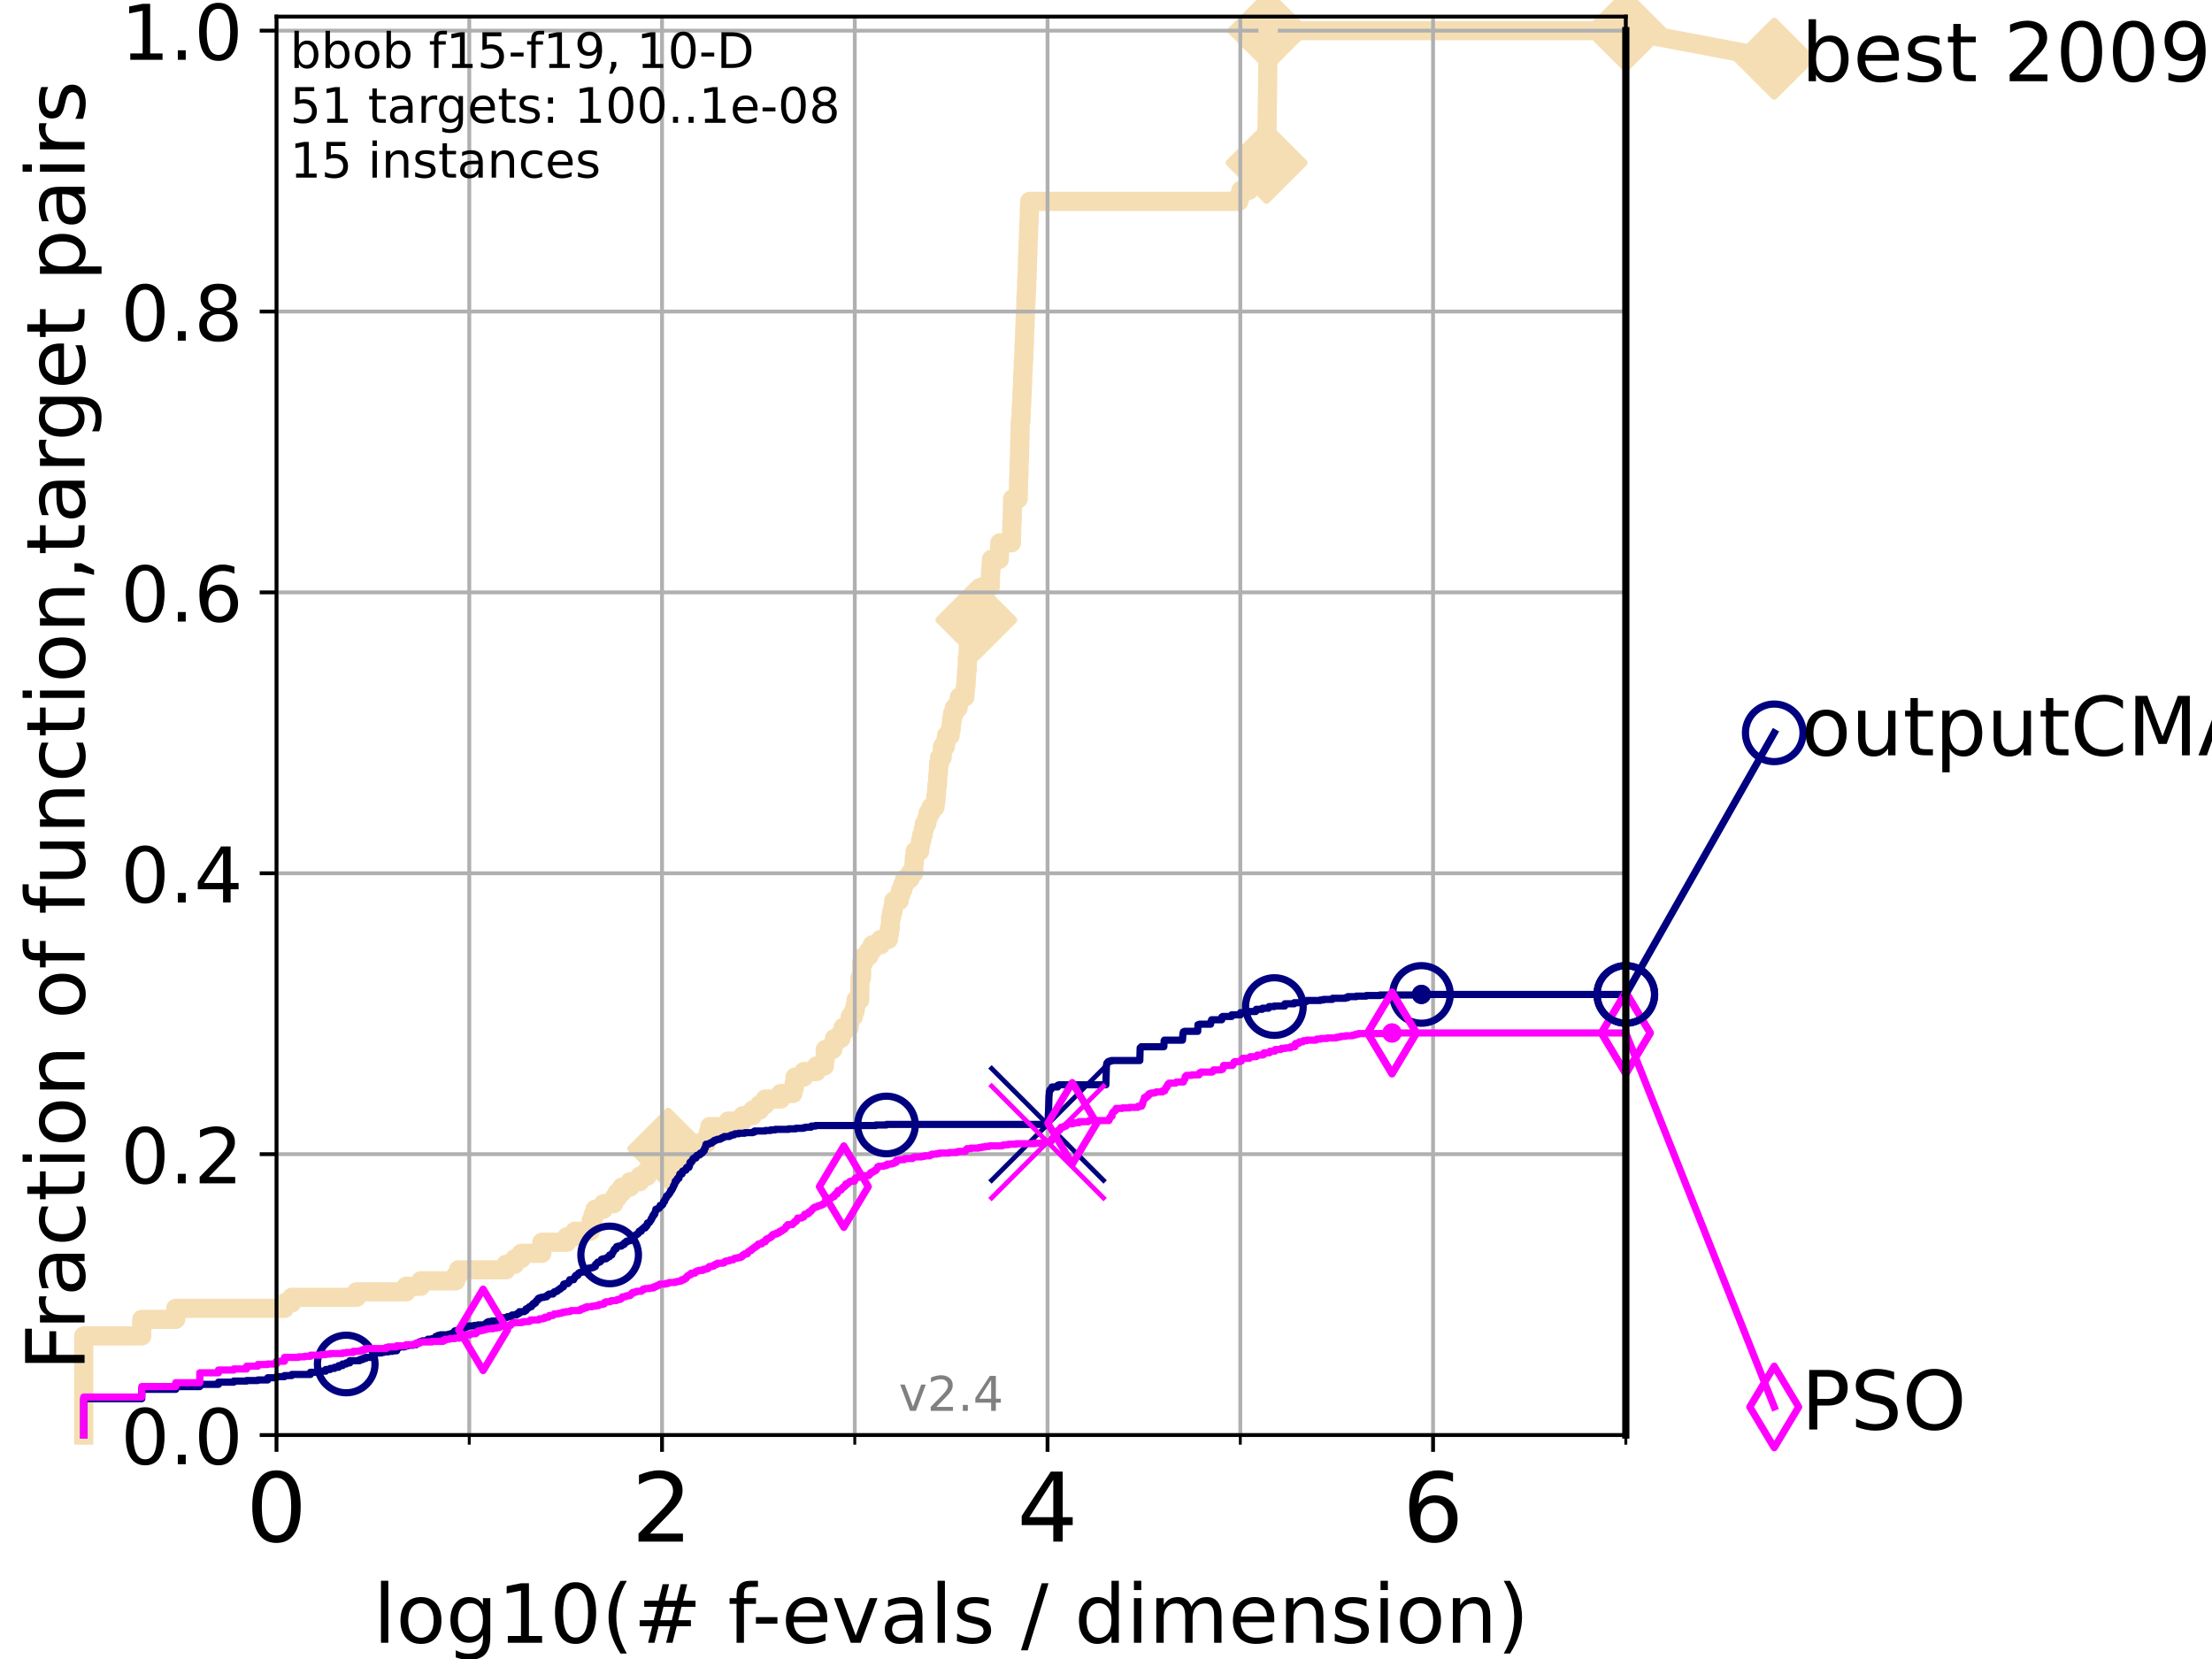 <?xml version="1.0" encoding="utf-8" standalone="no"?>
<!DOCTYPE svg PUBLIC "-//W3C//DTD SVG 1.1//EN"
  "http://www.w3.org/Graphics/SVG/1.1/DTD/svg11.dtd">
<!-- Created with matplotlib (https://matplotlib.org/) -->
<svg height="345.6pt" version="1.1" viewBox="0 0 460.8 345.6" width="460.8pt" xmlns="http://www.w3.org/2000/svg" xmlns:xlink="http://www.w3.org/1999/xlink">
 <defs>
  <style type="text/css">*{stroke-linecap:butt;stroke-linejoin:round;}</style>
 </defs>
 <g id="figure_1">
  <g id="patch_1">
   <path d="M 0 345.6 
L 460.8 345.6 
L 460.8 0 
L 0 0 
z
" style="fill:#ffffff;"/>
  </g>
  <g id="axes_1">
   <g id="patch_2">
    <path d="M 57.6 298.944 
L 338.688 298.944 
L 338.688 3.456 
L 57.6 3.456 
z
" style="fill:#ffffff;"/>
   </g>
   <g id="line2d_1">
    <path d="M 17.445 298.944 
L 17.445 278.293 
L 29.533 278.293 
L 29.533 274.851 
L 36.604 274.851 
L 36.604 272.556 
L 59.262 272.556 
L 59.262 271.409 
L 60.78 271.409 
L 60.78 270.261 
L 74.263 270.261 
L 74.263 269.114 
L 84.588 269.114 
L 84.588 267.967 
L 87.644 267.967 
L 87.644 266.82 
L 94.921 266.82 
L 94.921 265.672 
L 95.526 265.672 
L 95.526 264.525 
L 105.398 264.525 
L 105.398 263.378 
L 107.213 263.378 
L 107.213 262.23 
L 108.578 262.23 
L 108.578 261.083 
L 112.877 261.083 
L 112.877 258.788 
L 118.094 258.788 
L 118.094 257.641 
L 119.752 257.641 
L 119.752 256.494 
L 122.989 256.494 
L 122.989 255.346 
L 123.152 255.346 
L 123.152 254.199 
L 123.554 254.199 
L 123.554 253.052 
L 123.985 253.052 
L 123.985 251.905 
L 125.718 251.905 
L 125.718 250.757 
L 127.83 250.757 
L 127.83 249.61 
L 128.561 249.61 
L 128.561 248.463 
L 129.518 248.463 
L 129.518 247.315 
L 131.236 247.315 
L 131.236 246.168 
L 133.285 246.168 
L 133.285 245.021 
L 134.787 245.021 
L 134.787 243.873 
L 135.522 243.873 
L 135.522 242.726 
L 137.718 242.726 
L 137.718 241.579 
L 138.762 241.579 
L 138.762 240.432 
L 139.204 240.432 
L 139.204 239.284 
L 144.112 239.284 
L 144.112 238.137 
L 147.175 238.137 
L 147.175 236.99 
L 147.58 236.99 
L 147.58 235.842 
L 147.839 235.842 
L 147.839 234.695 
L 151.685 234.695 
L 151.685 233.548 
L 154.754 233.548 
L 154.754 232.4 
L 156.783 232.4 
L 156.783 231.253 
L 158.244 231.253 
L 158.244 230.106 
L 159.411 230.106 
L 159.411 228.958 
L 162.619 228.958 
L 162.619 227.811 
L 165.172 227.811 
L 165.172 226.664 
L 165.476 226.664 
L 165.476 225.517 
L 165.622 225.517 
L 165.622 224.369 
L 167.459 224.369 
L 167.459 223.222 
L 170.089 223.222 
L 170.089 222.075 
L 171.739 222.075 
L 171.739 220.927 
L 171.876 220.927 
L 171.918 218.633 
L 173.477 218.633 
L 173.477 217.485 
L 173.827 217.485 
L 173.827 216.338 
L 175.183 216.338 
L 175.183 215.191 
L 175.632 215.191 
L 175.632 214.044 
L 176.9 214.044 
L 176.9 212.896 
L 177.107 212.896 
L 177.107 211.749 
L 177.804 211.749 
L 177.804 210.602 
L 178.146 210.602 
L 178.146 209.454 
L 178.34 209.454 
L 178.34 208.307 
L 179.097 208.307 
L 179.155 203.718 
L 179.465 203.718 
L 179.532 200.276 
L 180.061 200.276 
L 180.061 199.129 
L 181.024 199.129 
L 181.024 197.981 
L 181.699 197.981 
L 181.699 196.834 
L 183.458 196.834 
L 183.458 195.687 
L 185.071 195.687 
L 185.071 194.539 
L 185.283 194.539 
L 185.283 193.392 
L 185.462 193.392 
L 185.534 191.097 
L 185.742 191.097 
L 185.742 189.95 
L 186.02 189.95 
L 186.02 188.803 
L 186.184 188.803 
L 186.184 187.656 
L 187.312 187.656 
L 187.312 186.508 
L 187.617 186.508 
L 187.617 185.361 
L 188.07 185.361 
L 188.07 184.214 
L 188.49 184.214 
L 188.49 183.066 
L 189.567 183.066 
L 189.567 181.919 
L 190.319 181.919 
L 190.408 179.624 
L 190.479 179.624 
L 190.479 178.477 
L 190.635 178.477 
L 190.635 177.33 
L 191.583 177.33 
L 191.583 176.183 
L 191.756 176.183 
L 191.756 175.035 
L 192.035 175.035 
L 192.035 173.888 
L 192.33 173.888 
L 192.33 172.741 
L 192.561 172.741 
L 192.561 171.593 
L 193.072 171.593 
L 193.072 170.446 
L 193.357 170.446 
L 193.357 169.299 
L 193.939 169.299 
L 193.939 168.151 
L 194.785 168.151 
L 194.785 167.004 
L 194.95 167.004 
L 194.95 165.857 
L 195.064 165.857 
L 195.17 163.562 
L 195.291 163.562 
L 195.381 161.268 
L 195.472 161.268 
L 195.535 158.973 
L 195.731 158.973 
L 195.731 157.826 
L 196.263 157.826 
L 196.334 155.531 
L 196.939 155.531 
L 196.939 154.384 
L 197.17 154.384 
L 197.17 153.236 
L 197.916 153.236 
L 197.916 152.089 
L 198.137 152.089 
L 198.137 150.942 
L 198.249 150.942 
L 198.249 149.795 
L 198.429 149.795 
L 198.429 148.647 
L 198.793 148.647 
L 198.793 147.5 
L 199.594 147.5 
L 199.594 146.353 
L 199.873 146.353 
L 199.873 145.205 
L 200.993 145.205 
L 200.993 144.058 
L 201.11 144.058 
L 201.11 142.911 
L 201.236 142.911 
L 201.297 140.616 
L 201.369 140.616 
L 201.369 139.469 
L 201.507 139.469 
L 201.528 137.174 
L 201.643 137.174 
L 201.705 134.88 
L 201.91 134.88 
L 201.986 132.585 
L 203.099 132.585 
L 203.099 131.438 
L 203.234 131.438 
L 203.234 130.29 
L 203.385 130.29 
L 203.385 129.143 
L 203.503 129.143 
L 203.503 127.996 
L 203.629 127.996 
L 203.727 125.701 
L 203.823 125.701 
L 203.917 123.407 
L 204.554 123.407 
L 204.554 122.259 
L 206.282 122.259 
L 206.368 118.817 
L 206.434 118.817 
L 206.531 116.523 
L 208.172 116.523 
L 208.282 113.081 
L 210.695 113.081 
L 210.806 108.492 
L 210.849 108.492 
L 210.922 105.05 
L 210.964 105.05 
L 210.964 103.902 
L 212.11 103.902 
L 212.215 99.313 
L 212.248 99.313 
L 212.322 95.871 
L 212.363 95.871 
L 212.453 91.282 
L 212.476 91.282 
L 212.531 87.84 
L 212.667 87.84 
L 212.761 84.398 
L 212.836 84.398 
L 212.945 80.956 
L 212.983 80.956 
L 213.085 77.514 
L 213.128 77.514 
L 213.181 75.22 
L 213.248 75.22 
L 213.34 71.778 
L 213.387 71.778 
L 213.478 68.336 
L 213.51 68.336 
L 213.604 64.894 
L 213.662 64.894 
L 213.756 61.452 
L 213.806 61.452 
L 213.9 58.01 
L 213.96 58.01 
L 214.063 53.421 
L 214.094 53.421 
L 214.201 49.979 
L 214.225 49.979 
L 214.33 46.537 
L 214.367 46.537 
L 214.456 43.095 
L 214.504 43.095 
L 214.504 41.948 
L 258.092 41.948 
L 258.092 40.801 
L 258.509 40.801 
L 258.509 39.653 
L 260.168 39.653 
L 260.168 38.506 
L 262.281 38.506 
L 262.281 37.359 
L 263.796 37.359 
L 263.887 30.475 
L 263.907 30.475 
L 264.009 21.297 
L 264.028 21.297 
L 264.13 10.971 
L 264.148 10.971 
L 264.193 6.382 
L 338.688 6.382 
L 338.688 6.382 
" style="fill:none;stroke:#f5deb3;stroke-linecap:square;stroke-width:4;"/>
   </g>
   <g id="line2d_2">
    <defs>
     <path d="M -0 7.778 
L 7.778 0 
L 0 -7.778 
L -7.778 -0 
z
" id="m7dd6298590" style="stroke:#f5deb3;stroke-linejoin:miter;stroke-width:1.5;"/>
    </defs>
    <g>
     <use style="fill:#f5deb3;stroke:#f5deb3;stroke-linejoin:miter;stroke-width:1.5;" x="139.204" xlink:href="#m7dd6298590" y="239.284"/>
     <use style="fill:#f5deb3;stroke:#f5deb3;stroke-linejoin:miter;stroke-width:1.5;" x="203.385" xlink:href="#m7dd6298590" y="129.143"/>
     <use style="fill:#f5deb3;stroke:#f5deb3;stroke-linejoin:miter;stroke-width:1.5;" x="263.854" xlink:href="#m7dd6298590" y="33.917"/>
     <use style="fill:#f5deb3;stroke:#f5deb3;stroke-linejoin:miter;stroke-width:1.5;" x="264.193" xlink:href="#m7dd6298590" y="6.382"/>
     <use style="fill:#f5deb3;stroke:#f5deb3;stroke-linejoin:miter;stroke-width:1.5;" x="338.688" xlink:href="#m7dd6298590" y="6.382"/>
    </g>
   </g>
   <g id="line2d_3">
    <path style="fill:none;stroke:#f5deb3;stroke-linecap:square;stroke-width:4;"/>
    <g/>
   </g>
   <g id="line2d_4">
    <path d="M 338.688 6.382 
L 369.608 12.233 
" style="fill:none;stroke:#f5deb3;stroke-linecap:square;stroke-width:4;"/>
    <g>
     <use style="fill:#f5deb3;stroke:#f5deb3;stroke-linejoin:miter;stroke-width:1.5;" x="338.688" xlink:href="#m7dd6298590" y="6.382"/>
     <use style="fill:#f5deb3;stroke:#f5deb3;stroke-linejoin:miter;stroke-width:1.5;" x="369.608" xlink:href="#m7dd6298590" y="12.233"/>
    </g>
   </g>
   <g id="matplotlib.axis_1">
    <g id="xtick_1">
     <g id="line2d_5">
      <path clip-path="url(#p93b476567c)" d="M 57.6 298.944 
L 57.6 3.456 
" style="fill:none;stroke:#b0b0b0;stroke-linecap:square;stroke-width:0.8;"/>
     </g>
     <g id="line2d_6">
      <defs>
       <path d="M 0 0 
L 0 3.5 
" id="m0bb28b5bef" style="stroke:#000000;stroke-width:0.8;"/>
      </defs>
      <g>
       <use style="stroke:#000000;stroke-width:0.8;" x="57.6" xlink:href="#m0bb28b5bef" y="298.944"/>
      </g>
     </g>
     <g id="text_1">
      <!-- 0 -->
      <g transform="translate(51.237 321.141)scale(0.2 -0.2)">
       <defs>
        <path d="M 31.781 66.406 
Q 24.172 66.406 20.328 58.906 
Q 16.5 51.422 16.5 36.375 
Q 16.5 21.391 20.328 13.891 
Q 24.172 6.391 31.781 6.391 
Q 39.453 6.391 43.281 13.891 
Q 47.125 21.391 47.125 36.375 
Q 47.125 51.422 43.281 58.906 
Q 39.453 66.406 31.781 66.406 
z
M 31.781 74.219 
Q 44.047 74.219 50.516 64.516 
Q 56.984 54.828 56.984 36.375 
Q 56.984 17.969 50.516 8.266 
Q 44.047 -1.422 31.781 -1.422 
Q 19.531 -1.422 13.062 8.266 
Q 6.594 17.969 6.594 36.375 
Q 6.594 54.828 13.062 64.516 
Q 19.531 74.219 31.781 74.219 
z
" id="DejaVuSans-48"/>
       </defs>
       <use xlink:href="#DejaVuSans-48"/>
      </g>
     </g>
    </g>
    <g id="xtick_2">
     <g id="line2d_7">
      <path clip-path="url(#p93b476567c)" d="M 137.911 298.944 
L 137.911 3.456 
" style="fill:none;stroke:#b0b0b0;stroke-linecap:square;stroke-width:0.8;"/>
     </g>
     <g id="line2d_8">
      <g>
       <use style="stroke:#000000;stroke-width:0.8;" x="137.911" xlink:href="#m0bb28b5bef" y="298.944"/>
      </g>
     </g>
     <g id="text_2">
      <!-- 2 -->
      <g transform="translate(131.548 321.141)scale(0.2 -0.2)">
       <defs>
        <path d="M 19.188 8.297 
L 53.609 8.297 
L 53.609 0 
L 7.328 0 
L 7.328 8.297 
Q 12.938 14.109 22.625 23.891 
Q 32.328 33.688 34.812 36.531 
Q 39.547 41.844 41.422 45.531 
Q 43.312 49.219 43.312 52.781 
Q 43.312 58.594 39.234 62.25 
Q 35.156 65.922 28.609 65.922 
Q 23.969 65.922 18.812 64.312 
Q 13.672 62.703 7.812 59.422 
L 7.812 69.391 
Q 13.766 71.781 18.938 73 
Q 24.125 74.219 28.422 74.219 
Q 39.75 74.219 46.484 68.547 
Q 53.219 62.891 53.219 53.422 
Q 53.219 48.922 51.531 44.891 
Q 49.859 40.875 45.406 35.406 
Q 44.188 33.984 37.641 27.219 
Q 31.109 20.453 19.188 8.297 
z
" id="DejaVuSans-50"/>
       </defs>
       <use xlink:href="#DejaVuSans-50"/>
      </g>
     </g>
    </g>
    <g id="xtick_3">
     <g id="line2d_9">
      <path clip-path="url(#p93b476567c)" d="M 218.222 298.944 
L 218.222 3.456 
" style="fill:none;stroke:#b0b0b0;stroke-linecap:square;stroke-width:0.8;"/>
     </g>
     <g id="line2d_10">
      <g>
       <use style="stroke:#000000;stroke-width:0.8;" x="218.222" xlink:href="#m0bb28b5bef" y="298.944"/>
      </g>
     </g>
     <g id="text_3">
      <!-- 4 -->
      <g transform="translate(211.859 321.141)scale(0.2 -0.2)">
       <defs>
        <path d="M 37.797 64.312 
L 12.891 25.391 
L 37.797 25.391 
z
M 35.203 72.906 
L 47.609 72.906 
L 47.609 25.391 
L 58.016 25.391 
L 58.016 17.188 
L 47.609 17.188 
L 47.609 0 
L 37.797 0 
L 37.797 17.188 
L 4.891 17.188 
L 4.891 26.703 
z
" id="DejaVuSans-52"/>
       </defs>
       <use xlink:href="#DejaVuSans-52"/>
      </g>
     </g>
    </g>
    <g id="xtick_4">
     <g id="line2d_11">
      <path clip-path="url(#p93b476567c)" d="M 298.533 298.944 
L 298.533 3.456 
" style="fill:none;stroke:#b0b0b0;stroke-linecap:square;stroke-width:0.8;"/>
     </g>
     <g id="line2d_12">
      <g>
       <use style="stroke:#000000;stroke-width:0.8;" x="298.533" xlink:href="#m0bb28b5bef" y="298.944"/>
      </g>
     </g>
     <g id="text_4">
      <!-- 6 -->
      <g transform="translate(292.17 321.141)scale(0.2 -0.2)">
       <defs>
        <path d="M 33.016 40.375 
Q 26.375 40.375 22.484 35.828 
Q 18.609 31.297 18.609 23.391 
Q 18.609 15.531 22.484 10.953 
Q 26.375 6.391 33.016 6.391 
Q 39.656 6.391 43.531 10.953 
Q 47.406 15.531 47.406 23.391 
Q 47.406 31.297 43.531 35.828 
Q 39.656 40.375 33.016 40.375 
z
M 52.594 71.297 
L 52.594 62.312 
Q 48.875 64.062 45.094 64.984 
Q 41.312 65.922 37.594 65.922 
Q 27.828 65.922 22.672 59.328 
Q 17.531 52.734 16.797 39.406 
Q 19.672 43.656 24.016 45.922 
Q 28.375 48.188 33.594 48.188 
Q 44.578 48.188 50.953 41.516 
Q 57.328 34.859 57.328 23.391 
Q 57.328 12.156 50.688 5.359 
Q 44.047 -1.422 33.016 -1.422 
Q 20.359 -1.422 13.672 8.266 
Q 6.984 17.969 6.984 36.375 
Q 6.984 53.656 15.188 63.938 
Q 23.391 74.219 37.203 74.219 
Q 40.922 74.219 44.703 73.484 
Q 48.484 72.75 52.594 71.297 
z
" id="DejaVuSans-54"/>
       </defs>
       <use xlink:href="#DejaVuSans-54"/>
      </g>
     </g>
    </g>
    <g id="xtick_5">
     <g id="line2d_13">
      <path clip-path="url(#p93b476567c)" d="M 97.755 298.944 
L 97.755 3.456 
" style="fill:none;stroke:#b0b0b0;stroke-linecap:square;stroke-width:0.8;"/>
     </g>
     <g id="line2d_14">
      <defs>
       <path d="M 0 0 
L 0 2 
" id="m327bbe843d" style="stroke:#000000;stroke-width:0.6;"/>
      </defs>
      <g>
       <use style="stroke:#000000;stroke-width:0.6;" x="97.755" xlink:href="#m327bbe843d" y="298.944"/>
      </g>
     </g>
    </g>
    <g id="xtick_6">
     <g id="line2d_15">
      <path clip-path="url(#p93b476567c)" d="M 178.066 298.944 
L 178.066 3.456 
" style="fill:none;stroke:#b0b0b0;stroke-linecap:square;stroke-width:0.8;"/>
     </g>
     <g id="line2d_16">
      <g>
       <use style="stroke:#000000;stroke-width:0.6;" x="178.066" xlink:href="#m327bbe843d" y="298.944"/>
      </g>
     </g>
    </g>
    <g id="xtick_7">
     <g id="line2d_17">
      <path clip-path="url(#p93b476567c)" d="M 258.377 298.944 
L 258.377 3.456 
" style="fill:none;stroke:#b0b0b0;stroke-linecap:square;stroke-width:0.8;"/>
     </g>
     <g id="line2d_18">
      <g>
       <use style="stroke:#000000;stroke-width:0.6;" x="258.377" xlink:href="#m327bbe843d" y="298.944"/>
      </g>
     </g>
    </g>
    <g id="xtick_8">
     <g id="line2d_19">
      <path clip-path="url(#p93b476567c)" d="M 338.688 298.944 
L 338.688 3.456 
" style="fill:none;stroke:#b0b0b0;stroke-linecap:square;stroke-width:0.8;"/>
     </g>
     <g id="line2d_20">
      <g>
       <use style="stroke:#000000;stroke-width:0.6;" x="338.688" xlink:href="#m327bbe843d" y="298.944"/>
      </g>
     </g>
    </g>
    <g id="text_5">
     <!-- log10(# f-evals / dimension) -->
     <g transform="translate(77.764 342.218)scale(0.17 -0.17)">
      <defs>
       <path d="M 9.422 75.984 
L 18.406 75.984 
L 18.406 0 
L 9.422 0 
z
" id="DejaVuSans-108"/>
       <path d="M 30.609 48.391 
Q 23.391 48.391 19.188 42.75 
Q 14.984 37.109 14.984 27.297 
Q 14.984 17.484 19.156 11.844 
Q 23.344 6.203 30.609 6.203 
Q 37.797 6.203 41.984 11.859 
Q 46.188 17.531 46.188 27.297 
Q 46.188 37.016 41.984 42.703 
Q 37.797 48.391 30.609 48.391 
z
M 30.609 56 
Q 42.328 56 49.016 48.375 
Q 55.719 40.766 55.719 27.297 
Q 55.719 13.875 49.016 6.219 
Q 42.328 -1.422 30.609 -1.422 
Q 18.844 -1.422 12.172 6.219 
Q 5.516 13.875 5.516 27.297 
Q 5.516 40.766 12.172 48.375 
Q 18.844 56 30.609 56 
z
" id="DejaVuSans-111"/>
       <path d="M 45.406 27.984 
Q 45.406 37.75 41.375 43.109 
Q 37.359 48.484 30.078 48.484 
Q 22.859 48.484 18.828 43.109 
Q 14.797 37.75 14.797 27.984 
Q 14.797 18.266 18.828 12.891 
Q 22.859 7.516 30.078 7.516 
Q 37.359 7.516 41.375 12.891 
Q 45.406 18.266 45.406 27.984 
z
M 54.391 6.781 
Q 54.391 -7.172 48.188 -13.984 
Q 42 -20.797 29.203 -20.797 
Q 24.469 -20.797 20.266 -20.094 
Q 16.062 -19.391 12.109 -17.922 
L 12.109 -9.188 
Q 16.062 -11.328 19.922 -12.344 
Q 23.781 -13.375 27.781 -13.375 
Q 36.625 -13.375 41.016 -8.766 
Q 45.406 -4.156 45.406 5.172 
L 45.406 9.625 
Q 42.625 4.781 38.281 2.391 
Q 33.938 0 27.875 0 
Q 17.828 0 11.672 7.656 
Q 5.516 15.328 5.516 27.984 
Q 5.516 40.672 11.672 48.328 
Q 17.828 56 27.875 56 
Q 33.938 56 38.281 53.609 
Q 42.625 51.219 45.406 46.391 
L 45.406 54.688 
L 54.391 54.688 
z
" id="DejaVuSans-103"/>
       <path d="M 12.406 8.297 
L 28.516 8.297 
L 28.516 63.922 
L 10.984 60.406 
L 10.984 69.391 
L 28.422 72.906 
L 38.281 72.906 
L 38.281 8.297 
L 54.391 8.297 
L 54.391 0 
L 12.406 0 
z
" id="DejaVuSans-49"/>
       <path d="M 31 75.875 
Q 24.469 64.656 21.281 53.656 
Q 18.109 42.672 18.109 31.391 
Q 18.109 20.125 21.312 9.062 
Q 24.516 -2 31 -13.188 
L 23.188 -13.188 
Q 15.875 -1.703 12.234 9.375 
Q 8.594 20.453 8.594 31.391 
Q 8.594 42.281 12.203 53.312 
Q 15.828 64.359 23.188 75.875 
z
" id="DejaVuSans-40"/>
       <path d="M 51.125 44 
L 36.922 44 
L 32.812 27.688 
L 47.125 27.688 
z
M 43.797 71.781 
L 38.719 51.516 
L 52.984 51.516 
L 58.109 71.781 
L 65.922 71.781 
L 60.891 51.516 
L 76.125 51.516 
L 76.125 44 
L 58.984 44 
L 54.984 27.688 
L 70.516 27.688 
L 70.516 20.219 
L 53.078 20.219 
L 48 0 
L 40.188 0 
L 45.219 20.219 
L 30.906 20.219 
L 25.875 0 
L 18.016 0 
L 23.094 20.219 
L 7.719 20.219 
L 7.719 27.688 
L 24.906 27.688 
L 29 44 
L 13.281 44 
L 13.281 51.516 
L 30.906 51.516 
L 35.891 71.781 
z
" id="DejaVuSans-35"/>
       <path id="DejaVuSans-32"/>
       <path d="M 37.109 75.984 
L 37.109 68.5 
L 28.516 68.5 
Q 23.688 68.5 21.797 66.547 
Q 19.922 64.594 19.922 59.516 
L 19.922 54.688 
L 34.719 54.688 
L 34.719 47.703 
L 19.922 47.703 
L 19.922 0 
L 10.891 0 
L 10.891 47.703 
L 2.297 47.703 
L 2.297 54.688 
L 10.891 54.688 
L 10.891 58.5 
Q 10.891 67.625 15.141 71.797 
Q 19.391 75.984 28.609 75.984 
z
" id="DejaVuSans-102"/>
       <path d="M 4.891 31.391 
L 31.203 31.391 
L 31.203 23.391 
L 4.891 23.391 
z
" id="DejaVuSans-45"/>
       <path d="M 56.203 29.594 
L 56.203 25.203 
L 14.891 25.203 
Q 15.484 15.922 20.484 11.062 
Q 25.484 6.203 34.422 6.203 
Q 39.594 6.203 44.453 7.469 
Q 49.312 8.734 54.109 11.281 
L 54.109 2.781 
Q 49.266 0.734 44.188 -0.344 
Q 39.109 -1.422 33.891 -1.422 
Q 20.797 -1.422 13.156 6.188 
Q 5.516 13.812 5.516 26.812 
Q 5.516 40.234 12.766 48.109 
Q 20.016 56 32.328 56 
Q 43.359 56 49.781 48.891 
Q 56.203 41.797 56.203 29.594 
z
M 47.219 32.234 
Q 47.125 39.594 43.094 43.984 
Q 39.062 48.391 32.422 48.391 
Q 24.906 48.391 20.391 44.141 
Q 15.875 39.891 15.188 32.172 
z
" id="DejaVuSans-101"/>
       <path d="M 2.984 54.688 
L 12.5 54.688 
L 29.594 8.797 
L 46.688 54.688 
L 56.203 54.688 
L 35.688 0 
L 23.484 0 
z
" id="DejaVuSans-118"/>
       <path d="M 34.281 27.484 
Q 23.391 27.484 19.188 25 
Q 14.984 22.516 14.984 16.5 
Q 14.984 11.719 18.141 8.906 
Q 21.297 6.109 26.703 6.109 
Q 34.188 6.109 38.703 11.406 
Q 43.219 16.703 43.219 25.484 
L 43.219 27.484 
z
M 52.203 31.203 
L 52.203 0 
L 43.219 0 
L 43.219 8.297 
Q 40.141 3.328 35.547 0.953 
Q 30.953 -1.422 24.312 -1.422 
Q 15.922 -1.422 10.953 3.297 
Q 6 8.016 6 15.922 
Q 6 25.141 12.172 29.828 
Q 18.359 34.516 30.609 34.516 
L 43.219 34.516 
L 43.219 35.406 
Q 43.219 41.609 39.141 45 
Q 35.062 48.391 27.688 48.391 
Q 23 48.391 18.547 47.266 
Q 14.109 46.141 10.016 43.891 
L 10.016 52.203 
Q 14.938 54.109 19.578 55.047 
Q 24.219 56 28.609 56 
Q 40.484 56 46.344 49.844 
Q 52.203 43.703 52.203 31.203 
z
" id="DejaVuSans-97"/>
       <path d="M 44.281 53.078 
L 44.281 44.578 
Q 40.484 46.531 36.375 47.5 
Q 32.281 48.484 27.875 48.484 
Q 21.188 48.484 17.844 46.438 
Q 14.5 44.391 14.5 40.281 
Q 14.5 37.156 16.891 35.375 
Q 19.281 33.594 26.516 31.984 
L 29.594 31.297 
Q 39.156 29.25 43.188 25.516 
Q 47.219 21.781 47.219 15.094 
Q 47.219 7.469 41.188 3.016 
Q 35.156 -1.422 24.609 -1.422 
Q 20.219 -1.422 15.453 -0.562 
Q 10.688 0.297 5.422 2 
L 5.422 11.281 
Q 10.406 8.688 15.234 7.391 
Q 20.062 6.109 24.812 6.109 
Q 31.156 6.109 34.562 8.281 
Q 37.984 10.453 37.984 14.406 
Q 37.984 18.062 35.516 20.016 
Q 33.062 21.969 24.703 23.781 
L 21.578 24.516 
Q 13.234 26.266 9.516 29.906 
Q 5.812 33.547 5.812 39.891 
Q 5.812 47.609 11.281 51.797 
Q 16.75 56 26.812 56 
Q 31.781 56 36.172 55.266 
Q 40.578 54.547 44.281 53.078 
z
" id="DejaVuSans-115"/>
       <path d="M 25.391 72.906 
L 33.688 72.906 
L 8.297 -9.281 
L 0 -9.281 
z
" id="DejaVuSans-47"/>
       <path d="M 45.406 46.391 
L 45.406 75.984 
L 54.391 75.984 
L 54.391 0 
L 45.406 0 
L 45.406 8.203 
Q 42.578 3.328 38.25 0.953 
Q 33.938 -1.422 27.875 -1.422 
Q 17.969 -1.422 11.734 6.484 
Q 5.516 14.406 5.516 27.297 
Q 5.516 40.188 11.734 48.094 
Q 17.969 56 27.875 56 
Q 33.938 56 38.25 53.625 
Q 42.578 51.266 45.406 46.391 
z
M 14.797 27.297 
Q 14.797 17.391 18.875 11.75 
Q 22.953 6.109 30.078 6.109 
Q 37.203 6.109 41.297 11.75 
Q 45.406 17.391 45.406 27.297 
Q 45.406 37.203 41.297 42.844 
Q 37.203 48.484 30.078 48.484 
Q 22.953 48.484 18.875 42.844 
Q 14.797 37.203 14.797 27.297 
z
" id="DejaVuSans-100"/>
       <path d="M 9.422 54.688 
L 18.406 54.688 
L 18.406 0 
L 9.422 0 
z
M 9.422 75.984 
L 18.406 75.984 
L 18.406 64.594 
L 9.422 64.594 
z
" id="DejaVuSans-105"/>
       <path d="M 52 44.188 
Q 55.375 50.25 60.062 53.125 
Q 64.75 56 71.094 56 
Q 79.641 56 84.281 50.016 
Q 88.922 44.047 88.922 33.016 
L 88.922 0 
L 79.891 0 
L 79.891 32.719 
Q 79.891 40.578 77.094 44.375 
Q 74.312 48.188 68.609 48.188 
Q 61.625 48.188 57.562 43.547 
Q 53.516 38.922 53.516 30.906 
L 53.516 0 
L 44.484 0 
L 44.484 32.719 
Q 44.484 40.625 41.703 44.406 
Q 38.922 48.188 33.109 48.188 
Q 26.219 48.188 22.156 43.531 
Q 18.109 38.875 18.109 30.906 
L 18.109 0 
L 9.078 0 
L 9.078 54.688 
L 18.109 54.688 
L 18.109 46.188 
Q 21.188 51.219 25.484 53.609 
Q 29.781 56 35.688 56 
Q 41.656 56 45.828 52.969 
Q 50 49.953 52 44.188 
z
" id="DejaVuSans-109"/>
       <path d="M 54.891 33.016 
L 54.891 0 
L 45.906 0 
L 45.906 32.719 
Q 45.906 40.484 42.875 44.328 
Q 39.844 48.188 33.797 48.188 
Q 26.516 48.188 22.312 43.547 
Q 18.109 38.922 18.109 30.906 
L 18.109 0 
L 9.078 0 
L 9.078 54.688 
L 18.109 54.688 
L 18.109 46.188 
Q 21.344 51.125 25.703 53.562 
Q 30.078 56 35.797 56 
Q 45.219 56 50.047 50.172 
Q 54.891 44.344 54.891 33.016 
z
" id="DejaVuSans-110"/>
       <path d="M 8.016 75.875 
L 15.828 75.875 
Q 23.141 64.359 26.781 53.312 
Q 30.422 42.281 30.422 31.391 
Q 30.422 20.453 26.781 9.375 
Q 23.141 -1.703 15.828 -13.188 
L 8.016 -13.188 
Q 14.5 -2 17.703 9.062 
Q 20.906 20.125 20.906 31.391 
Q 20.906 42.672 17.703 53.656 
Q 14.5 64.656 8.016 75.875 
z
" id="DejaVuSans-41"/>
      </defs>
      <use xlink:href="#DejaVuSans-108"/>
      <use x="27.783" xlink:href="#DejaVuSans-111"/>
      <use x="88.965" xlink:href="#DejaVuSans-103"/>
      <use x="152.441" xlink:href="#DejaVuSans-49"/>
      <use x="216.064" xlink:href="#DejaVuSans-48"/>
      <use x="279.688" xlink:href="#DejaVuSans-40"/>
      <use x="318.701" xlink:href="#DejaVuSans-35"/>
      <use x="402.49" xlink:href="#DejaVuSans-32"/>
      <use x="434.277" xlink:href="#DejaVuSans-102"/>
      <use x="463.982" xlink:href="#DejaVuSans-45"/>
      <use x="500.066" xlink:href="#DejaVuSans-101"/>
      <use x="561.59" xlink:href="#DejaVuSans-118"/>
      <use x="620.77" xlink:href="#DejaVuSans-97"/>
      <use x="682.049" xlink:href="#DejaVuSans-108"/>
      <use x="709.832" xlink:href="#DejaVuSans-115"/>
      <use x="761.932" xlink:href="#DejaVuSans-32"/>
      <use x="793.719" xlink:href="#DejaVuSans-47"/>
      <use x="827.41" xlink:href="#DejaVuSans-32"/>
      <use x="859.197" xlink:href="#DejaVuSans-100"/>
      <use x="922.674" xlink:href="#DejaVuSans-105"/>
      <use x="950.457" xlink:href="#DejaVuSans-109"/>
      <use x="1047.869" xlink:href="#DejaVuSans-101"/>
      <use x="1109.393" xlink:href="#DejaVuSans-110"/>
      <use x="1172.771" xlink:href="#DejaVuSans-115"/>
      <use x="1224.871" xlink:href="#DejaVuSans-105"/>
      <use x="1252.654" xlink:href="#DejaVuSans-111"/>
      <use x="1313.836" xlink:href="#DejaVuSans-110"/>
      <use x="1377.215" xlink:href="#DejaVuSans-41"/>
     </g>
    </g>
   </g>
   <g id="matplotlib.axis_2">
    <g id="ytick_1">
     <g id="line2d_21">
      <path clip-path="url(#p93b476567c)" d="M 57.6 298.944 
L 338.688 298.944 
" style="fill:none;stroke:#b0b0b0;stroke-linecap:square;stroke-width:0.8;"/>
     </g>
     <g id="line2d_22">
      <defs>
       <path d="M 0 0 
L -3.5 0 
" id="m21ca2a0187" style="stroke:#000000;stroke-width:0.8;"/>
      </defs>
      <g>
       <use style="stroke:#000000;stroke-width:0.8;" x="57.6" xlink:href="#m21ca2a0187" y="298.944"/>
      </g>
     </g>
     <g id="text_6">
      <!-- 0.0 -->
      <g transform="translate(25.155 305.023)scale(0.16 -0.16)">
       <defs>
        <path d="M 10.688 12.406 
L 21 12.406 
L 21 0 
L 10.688 0 
z
" id="DejaVuSans-46"/>
       </defs>
       <use xlink:href="#DejaVuSans-48"/>
       <use x="63.623" xlink:href="#DejaVuSans-46"/>
       <use x="95.41" xlink:href="#DejaVuSans-48"/>
      </g>
     </g>
    </g>
    <g id="ytick_2">
     <g id="line2d_23">
      <path clip-path="url(#p93b476567c)" d="M 57.6 240.432 
L 338.688 240.432 
" style="fill:none;stroke:#b0b0b0;stroke-linecap:square;stroke-width:0.8;"/>
     </g>
     <g id="line2d_24">
      <g>
       <use style="stroke:#000000;stroke-width:0.8;" x="57.6" xlink:href="#m21ca2a0187" y="240.432"/>
      </g>
     </g>
     <g id="text_7">
      <!-- 0.2 -->
      <g transform="translate(25.155 246.51)scale(0.16 -0.16)">
       <use xlink:href="#DejaVuSans-48"/>
       <use x="63.623" xlink:href="#DejaVuSans-46"/>
       <use x="95.41" xlink:href="#DejaVuSans-50"/>
      </g>
     </g>
    </g>
    <g id="ytick_3">
     <g id="line2d_25">
      <path clip-path="url(#p93b476567c)" d="M 57.6 181.919 
L 338.688 181.919 
" style="fill:none;stroke:#b0b0b0;stroke-linecap:square;stroke-width:0.8;"/>
     </g>
     <g id="line2d_26">
      <g>
       <use style="stroke:#000000;stroke-width:0.8;" x="57.6" xlink:href="#m21ca2a0187" y="181.919"/>
      </g>
     </g>
     <g id="text_8">
      <!-- 0.4 -->
      <g transform="translate(25.155 187.998)scale(0.16 -0.16)">
       <use xlink:href="#DejaVuSans-48"/>
       <use x="63.623" xlink:href="#DejaVuSans-46"/>
       <use x="95.41" xlink:href="#DejaVuSans-52"/>
      </g>
     </g>
    </g>
    <g id="ytick_4">
     <g id="line2d_27">
      <path clip-path="url(#p93b476567c)" d="M 57.6 123.407 
L 338.688 123.407 
" style="fill:none;stroke:#b0b0b0;stroke-linecap:square;stroke-width:0.8;"/>
     </g>
     <g id="line2d_28">
      <g>
       <use style="stroke:#000000;stroke-width:0.8;" x="57.6" xlink:href="#m21ca2a0187" y="123.407"/>
      </g>
     </g>
     <g id="text_9">
      <!-- 0.6 -->
      <g transform="translate(25.155 129.485)scale(0.16 -0.16)">
       <use xlink:href="#DejaVuSans-48"/>
       <use x="63.623" xlink:href="#DejaVuSans-46"/>
       <use x="95.41" xlink:href="#DejaVuSans-54"/>
      </g>
     </g>
    </g>
    <g id="ytick_5">
     <g id="line2d_29">
      <path clip-path="url(#p93b476567c)" d="M 57.6 64.894 
L 338.688 64.894 
" style="fill:none;stroke:#b0b0b0;stroke-linecap:square;stroke-width:0.8;"/>
     </g>
     <g id="line2d_30">
      <g>
       <use style="stroke:#000000;stroke-width:0.8;" x="57.6" xlink:href="#m21ca2a0187" y="64.894"/>
      </g>
     </g>
     <g id="text_10">
      <!-- 0.8 -->
      <g transform="translate(25.155 70.973)scale(0.16 -0.16)">
       <defs>
        <path d="M 31.781 34.625 
Q 24.75 34.625 20.719 30.859 
Q 16.703 27.094 16.703 20.516 
Q 16.703 13.922 20.719 10.156 
Q 24.75 6.391 31.781 6.391 
Q 38.812 6.391 42.859 10.172 
Q 46.922 13.969 46.922 20.516 
Q 46.922 27.094 42.891 30.859 
Q 38.875 34.625 31.781 34.625 
z
M 21.922 38.812 
Q 15.578 40.375 12.031 44.719 
Q 8.5 49.078 8.5 55.328 
Q 8.5 64.062 14.719 69.141 
Q 20.953 74.219 31.781 74.219 
Q 42.672 74.219 48.875 69.141 
Q 55.078 64.062 55.078 55.328 
Q 55.078 49.078 51.531 44.719 
Q 48 40.375 41.703 38.812 
Q 48.828 37.156 52.797 32.312 
Q 56.781 27.484 56.781 20.516 
Q 56.781 9.906 50.312 4.234 
Q 43.844 -1.422 31.781 -1.422 
Q 19.734 -1.422 13.25 4.234 
Q 6.781 9.906 6.781 20.516 
Q 6.781 27.484 10.781 32.312 
Q 14.797 37.156 21.922 38.812 
z
M 18.312 54.391 
Q 18.312 48.734 21.844 45.562 
Q 25.391 42.391 31.781 42.391 
Q 38.141 42.391 41.719 45.562 
Q 45.312 48.734 45.312 54.391 
Q 45.312 60.062 41.719 63.234 
Q 38.141 66.406 31.781 66.406 
Q 25.391 66.406 21.844 63.234 
Q 18.312 60.062 18.312 54.391 
z
" id="DejaVuSans-56"/>
       </defs>
       <use xlink:href="#DejaVuSans-48"/>
       <use x="63.623" xlink:href="#DejaVuSans-46"/>
       <use x="95.41" xlink:href="#DejaVuSans-56"/>
      </g>
     </g>
    </g>
    <g id="ytick_6">
     <g id="line2d_31">
      <path clip-path="url(#p93b476567c)" d="M 57.6 6.382 
L 338.688 6.382 
" style="fill:none;stroke:#b0b0b0;stroke-linecap:square;stroke-width:0.8;"/>
     </g>
     <g id="line2d_32">
      <g>
       <use style="stroke:#000000;stroke-width:0.8;" x="57.6" xlink:href="#m21ca2a0187" y="6.382"/>
      </g>
     </g>
     <g id="text_11">
      <!-- 1.0 -->
      <g transform="translate(25.155 12.46)scale(0.16 -0.16)">
       <use xlink:href="#DejaVuSans-49"/>
       <use x="63.623" xlink:href="#DejaVuSans-46"/>
       <use x="95.41" xlink:href="#DejaVuSans-48"/>
      </g>
     </g>
    </g>
    <g id="text_12">
     <!-- Fraction of function,target pairs -->
     <g transform="translate(17.62 285.585)rotate(-90)scale(0.17 -0.17)">
      <defs>
       <path d="M 9.812 72.906 
L 51.703 72.906 
L 51.703 64.594 
L 19.672 64.594 
L 19.672 43.109 
L 48.578 43.109 
L 48.578 34.812 
L 19.672 34.812 
L 19.672 0 
L 9.812 0 
z
" id="DejaVuSans-70"/>
       <path d="M 41.109 46.297 
Q 39.594 47.172 37.812 47.578 
Q 36.031 48 33.891 48 
Q 26.266 48 22.188 43.047 
Q 18.109 38.094 18.109 28.812 
L 18.109 0 
L 9.078 0 
L 9.078 54.688 
L 18.109 54.688 
L 18.109 46.188 
Q 20.953 51.172 25.484 53.578 
Q 30.031 56 36.531 56 
Q 37.453 56 38.578 55.875 
Q 39.703 55.766 41.062 55.516 
z
" id="DejaVuSans-114"/>
       <path d="M 48.781 52.594 
L 48.781 44.188 
Q 44.969 46.297 41.141 47.344 
Q 37.312 48.391 33.406 48.391 
Q 24.656 48.391 19.812 42.844 
Q 14.984 37.312 14.984 27.297 
Q 14.984 17.281 19.812 11.734 
Q 24.656 6.203 33.406 6.203 
Q 37.312 6.203 41.141 7.25 
Q 44.969 8.297 48.781 10.406 
L 48.781 2.094 
Q 45.016 0.344 40.984 -0.531 
Q 36.969 -1.422 32.422 -1.422 
Q 20.062 -1.422 12.781 6.344 
Q 5.516 14.109 5.516 27.297 
Q 5.516 40.672 12.859 48.328 
Q 20.219 56 33.016 56 
Q 37.156 56 41.109 55.141 
Q 45.062 54.297 48.781 52.594 
z
" id="DejaVuSans-99"/>
       <path d="M 18.312 70.219 
L 18.312 54.688 
L 36.812 54.688 
L 36.812 47.703 
L 18.312 47.703 
L 18.312 18.016 
Q 18.312 11.328 20.141 9.422 
Q 21.969 7.516 27.594 7.516 
L 36.812 7.516 
L 36.812 0 
L 27.594 0 
Q 17.188 0 13.234 3.875 
Q 9.281 7.766 9.281 18.016 
L 9.281 47.703 
L 2.688 47.703 
L 2.688 54.688 
L 9.281 54.688 
L 9.281 70.219 
z
" id="DejaVuSans-116"/>
       <path d="M 8.5 21.578 
L 8.5 54.688 
L 17.484 54.688 
L 17.484 21.922 
Q 17.484 14.156 20.5 10.266 
Q 23.531 6.391 29.594 6.391 
Q 36.859 6.391 41.078 11.031 
Q 45.312 15.672 45.312 23.688 
L 45.312 54.688 
L 54.297 54.688 
L 54.297 0 
L 45.312 0 
L 45.312 8.406 
Q 42.047 3.422 37.719 1 
Q 33.406 -1.422 27.688 -1.422 
Q 18.266 -1.422 13.375 4.438 
Q 8.5 10.297 8.5 21.578 
z
M 31.109 56 
z
" id="DejaVuSans-117"/>
       <path d="M 11.719 12.406 
L 22.016 12.406 
L 22.016 4 
L 14.016 -11.625 
L 7.719 -11.625 
L 11.719 4 
z
" id="DejaVuSans-44"/>
       <path d="M 18.109 8.203 
L 18.109 -20.797 
L 9.078 -20.797 
L 9.078 54.688 
L 18.109 54.688 
L 18.109 46.391 
Q 20.953 51.266 25.266 53.625 
Q 29.594 56 35.594 56 
Q 45.562 56 51.781 48.094 
Q 58.016 40.188 58.016 27.297 
Q 58.016 14.406 51.781 6.484 
Q 45.562 -1.422 35.594 -1.422 
Q 29.594 -1.422 25.266 0.953 
Q 20.953 3.328 18.109 8.203 
z
M 48.688 27.297 
Q 48.688 37.203 44.609 42.844 
Q 40.531 48.484 33.406 48.484 
Q 26.266 48.484 22.188 42.844 
Q 18.109 37.203 18.109 27.297 
Q 18.109 17.391 22.188 11.75 
Q 26.266 6.109 33.406 6.109 
Q 40.531 6.109 44.609 11.75 
Q 48.688 17.391 48.688 27.297 
z
" id="DejaVuSans-112"/>
      </defs>
      <use xlink:href="#DejaVuSans-70"/>
      <use x="50.27" xlink:href="#DejaVuSans-114"/>
      <use x="91.383" xlink:href="#DejaVuSans-97"/>
      <use x="152.662" xlink:href="#DejaVuSans-99"/>
      <use x="207.643" xlink:href="#DejaVuSans-116"/>
      <use x="246.852" xlink:href="#DejaVuSans-105"/>
      <use x="274.635" xlink:href="#DejaVuSans-111"/>
      <use x="335.816" xlink:href="#DejaVuSans-110"/>
      <use x="399.195" xlink:href="#DejaVuSans-32"/>
      <use x="430.982" xlink:href="#DejaVuSans-111"/>
      <use x="492.164" xlink:href="#DejaVuSans-102"/>
      <use x="527.369" xlink:href="#DejaVuSans-32"/>
      <use x="559.156" xlink:href="#DejaVuSans-102"/>
      <use x="594.361" xlink:href="#DejaVuSans-117"/>
      <use x="657.74" xlink:href="#DejaVuSans-110"/>
      <use x="721.119" xlink:href="#DejaVuSans-99"/>
      <use x="776.1" xlink:href="#DejaVuSans-116"/>
      <use x="815.309" xlink:href="#DejaVuSans-105"/>
      <use x="843.092" xlink:href="#DejaVuSans-111"/>
      <use x="904.273" xlink:href="#DejaVuSans-110"/>
      <use x="967.652" xlink:href="#DejaVuSans-44"/>
      <use x="999.439" xlink:href="#DejaVuSans-116"/>
      <use x="1038.648" xlink:href="#DejaVuSans-97"/>
      <use x="1099.928" xlink:href="#DejaVuSans-114"/>
      <use x="1139.291" xlink:href="#DejaVuSans-103"/>
      <use x="1202.768" xlink:href="#DejaVuSans-101"/>
      <use x="1264.291" xlink:href="#DejaVuSans-116"/>
      <use x="1303.5" xlink:href="#DejaVuSans-32"/>
      <use x="1335.287" xlink:href="#DejaVuSans-112"/>
      <use x="1398.764" xlink:href="#DejaVuSans-97"/>
      <use x="1460.043" xlink:href="#DejaVuSans-105"/>
      <use x="1487.826" xlink:href="#DejaVuSans-114"/>
      <use x="1528.939" xlink:href="#DejaVuSans-115"/>
     </g>
    </g>
   </g>
   <g id="line2d_33">
    <defs>
     <path d="M 0 1.5 
C 0.398 1.5 0.779 1.342 1.061 1.061 
C 1.342 0.779 1.5 0.398 1.5 0 
C 1.5 -0.398 1.342 -0.779 1.061 -1.061 
C 0.779 -1.342 0.398 -1.5 0 -1.5 
C -0.398 -1.5 -0.779 -1.342 -1.061 -1.061 
C -1.342 -0.779 -1.5 -0.398 -1.5 0 
C -1.5 0.398 -1.342 0.779 -1.061 1.061 
C -0.779 1.342 -0.398 1.5 0 1.5 
z
" id="m8e351816c3" style="stroke:#f5deb3;"/>
    </defs>
    <g>
     <use style="fill:#f5deb3;stroke:#f5deb3;" x="264.193" xlink:href="#m8e351816c3" y="6.382"/>
     <use style="fill:#f5deb3;stroke:#f5deb3;" x="264.193" xlink:href="#m8e351816c3" y="6.382"/>
    </g>
   </g>
   <g id="line2d_34">
    <defs>
     <path d="M 0 1.5 
C 0.398 1.5 0.779 1.342 1.061 1.061 
C 1.342 0.779 1.5 0.398 1.5 0 
C 1.5 -0.398 1.342 -0.779 1.061 -1.061 
C 0.779 -1.342 0.398 -1.5 0 -1.5 
C -0.398 -1.5 -0.779 -1.342 -1.061 -1.061 
C -1.342 -0.779 -1.5 -0.398 -1.5 0 
C -1.5 0.398 -1.342 0.779 -1.061 1.061 
C -0.779 1.342 -0.398 1.5 0 1.5 
z
" id="m80141af972" style="stroke:#000080;"/>
    </defs>
    <g>
     <use style="fill:#000080;stroke:#000080;" x="296.112" xlink:href="#m80141af972" y="207.16"/>
     <use style="fill:#000080;stroke:#000080;" x="296.112" xlink:href="#m80141af972" y="207.16"/>
    </g>
   </g>
   <g id="line2d_35">
    <path d="M 17.445 298.944 
L 17.445 291.372 
L 29.533 291.372 
L 29.533 289.421 
L 36.604 289.421 
L 36.604 288.848 
L 41.621 288.848 
L 41.621 288.389 
L 45.512 288.389 
L 45.512 287.93 
L 48.692 287.93 
L 48.692 287.7 
L 51.38 287.7 
L 51.38 287.586 
L 53.709 287.586 
L 53.709 287.471 
L 55.763 287.471 
L 55.763 287.012 
L 57.6 287.012 
L 57.6 286.783 
L 59.262 286.783 
L 59.262 286.553 
L 60.78 286.553 
L 60.78 286.324 
L 64.671 286.324 
L 64.671 285.865 
L 65.797 285.865 
L 65.797 285.75 
L 66.854 285.75 
L 66.854 285.635 
L 67.851 285.635 
L 67.851 285.291 
L 68.793 285.291 
L 68.793 285.062 
L 69.688 285.062 
L 69.688 284.832 
L 70.539 284.832 
L 70.539 284.488 
L 71.35 284.488 
L 71.35 284.144 
L 72.125 284.144 
L 72.125 283.914 
L 72.868 283.914 
L 72.868 283.455 
L 74.922 283.455 
L 74.922 283.226 
L 75.556 283.226 
L 75.556 282.996 
L 76.168 282.996 
L 76.168 282.767 
L 77.885 282.767 
L 77.885 281.964 
L 78.421 281.964 
L 78.421 281.849 
L 79.447 281.849 
L 79.447 281.734 
L 79.939 281.734 
L 79.939 281.62 
L 80.881 281.62 
L 80.881 281.505 
L 81.776 281.505 
L 81.776 281.39 
L 82.627 281.39 
L 82.627 280.817 
L 83.037 280.817 
L 83.037 280.587 
L 84.213 280.587 
L 84.213 280.472 
L 84.588 280.472 
L 84.588 280.358 
L 84.956 280.358 
L 84.956 280.243 
L 86.013 280.243 
L 86.013 280.128 
L 86.684 280.128 
L 86.684 279.899 
L 87.01 279.899 
L 87.01 279.784 
L 87.33 279.784 
L 87.33 279.555 
L 87.644 279.555 
L 87.644 279.44 
L 87.952 279.44 
L 87.952 279.325 
L 88.847 279.325 
L 88.847 279.21 
L 89.135 279.21 
L 89.135 278.981 
L 89.973 278.981 
L 89.973 278.866 
L 90.509 278.866 
L 90.509 278.751 
L 90.771 278.751 
L 90.771 278.407 
L 91.284 278.407 
L 91.284 278.178 
L 91.783 278.178 
L 91.783 278.063 
L 93.422 278.063 
L 93.422 277.948 
L 93.864 277.948 
L 93.864 277.834 
L 94.506 277.834 
L 94.506 277.489 
L 94.715 277.489 
L 94.715 277.26 
L 95.125 277.26 
L 95.125 277.145 
L 95.723 277.145 
L 95.723 277.031 
L 95.918 277.031 
L 95.918 276.916 
L 96.49 276.916 
L 96.49 276.686 
L 96.676 276.686 
L 96.676 276.572 
L 97.044 276.572 
L 97.044 276.342 
L 97.403 276.342 
L 97.403 276.227 
L 98.772 276.227 
L 98.772 276.113 
L 99.575 276.113 
L 99.575 275.998 
L 100.935 275.998 
L 100.935 275.883 
L 101.223 275.883 
L 101.223 275.654 
L 101.366 275.654 
L 101.366 275.539 
L 101.507 275.539 
L 101.507 275.424 
L 101.786 275.424 
L 101.786 275.31 
L 102.465 275.31 
L 102.465 275.195 
L 103.747 275.195 
L 103.747 275.08 
L 103.993 275.08 
L 103.993 274.965 
L 104.235 274.965 
L 104.235 274.621 
L 104.474 274.621 
L 104.474 274.506 
L 105.51 274.506 
L 105.51 274.392 
L 105.733 274.392 
L 105.733 274.277 
L 106.489 274.277 
L 106.489 274.048 
L 106.699 274.048 
L 106.699 273.933 
L 107.614 273.933 
L 107.614 273.703 
L 108.006 273.703 
L 108.006 273.589 
L 108.199 273.589 
L 108.199 273.244 
L 109.222 273.244 
L 109.312 273.015 
L 109.58 273.015 
L 109.58 272.671 
L 109.843 272.671 
L 109.843 272.556 
L 110.017 272.556 
L 110.017 272.441 
L 110.189 272.441 
L 110.274 272.212 
L 110.694 272.212 
L 110.777 271.868 
L 110.942 271.868 
L 110.942 271.753 
L 111.105 271.753 
L 111.105 271.523 
L 111.426 271.523 
L 111.426 271.409 
L 111.585 271.409 
L 111.663 271.065 
L 111.742 271.065 
L 111.742 270.95 
L 111.897 270.95 
L 111.897 270.835 
L 112.052 270.835 
L 112.128 270.491 
L 112.356 270.491 
L 112.356 270.376 
L 112.73 270.376 
L 112.73 270.261 
L 113.311 270.261 
L 113.311 270.147 
L 113.874 270.147 
L 113.874 270.032 
L 114.012 270.032 
L 114.012 269.802 
L 114.216 269.802 
L 114.216 269.688 
L 114.352 269.688 
L 114.352 269.573 
L 115.206 269.573 
L 115.206 269.344 
L 115.333 269.344 
L 115.333 269.229 
L 115.46 269.229 
L 115.46 269.114 
L 115.773 269.114 
L 115.773 268.999 
L 116.081 268.999 
L 116.081 268.885 
L 116.203 268.885 
L 116.203 268.77 
L 116.323 268.77 
L 116.323 268.655 
L 116.503 268.655 
L 116.503 268.54 
L 116.739 268.54 
L 116.798 268.311 
L 116.972 268.311 
L 116.972 268.196 
L 117.145 268.196 
L 117.145 268.082 
L 117.373 268.082 
L 117.43 267.508 
L 117.765 267.508 
L 117.765 267.393 
L 118.31 267.393 
L 118.364 267.164 
L 118.524 267.164 
L 118.629 266.82 
L 118.682 266.82 
L 118.682 266.59 
L 119.503 266.59 
L 119.553 266.246 
L 119.702 266.246 
L 119.702 266.016 
L 119.899 266.016 
L 119.948 265.672 
L 120.382 265.672 
L 120.477 265.328 
L 120.525 265.328 
L 120.525 265.213 
L 120.713 265.213 
L 120.713 265.099 
L 121.037 265.099 
L 121.037 264.984 
L 121.668 264.984 
L 121.668 264.869 
L 122.018 264.869 
L 122.018 264.64 
L 122.277 264.64 
L 122.277 264.525 
L 122.489 264.525 
L 122.573 264.181 
L 123.152 264.181 
L 123.152 264.066 
L 123.554 264.066 
L 123.554 263.951 
L 123.83 263.951 
L 123.83 263.837 
L 124.024 263.837 
L 124.063 263.378 
L 124.178 263.378 
L 124.178 263.263 
L 124.331 263.263 
L 124.331 263.148 
L 124.482 263.148 
L 124.52 262.919 
L 124.965 262.919 
L 124.965 262.804 
L 125.111 262.804 
L 125.183 262.574 
L 125.292 262.574 
L 125.292 262.345 
L 125.612 262.345 
L 125.612 262.23 
L 126.27 262.23 
L 126.372 262.001 
L 126.574 262.001 
L 126.574 261.886 
L 126.707 261.886 
L 126.707 261.771 
L 127.003 261.771 
L 127.003 261.427 
L 127.453 261.427 
L 127.517 261.083 
L 127.58 261.083 
L 127.674 260.854 
L 127.737 260.854 
L 127.83 260.624 
L 127.861 260.624 
L 127.954 260.28 
L 128.077 260.28 
L 128.077 260.165 
L 128.351 260.165 
L 128.441 259.706 
L 128.739 259.706 
L 128.739 259.591 
L 129.433 259.591 
L 129.49 259.362 
L 129.742 259.362 
L 129.742 259.247 
L 130.019 259.247 
L 130.073 258.903 
L 130.264 258.903 
L 130.264 258.788 
L 130.505 258.788 
L 130.505 258.559 
L 130.927 258.559 
L 130.927 258.444 
L 131.389 258.444 
L 131.389 258.329 
L 131.541 258.329 
L 131.541 258.215 
L 131.815 258.215 
L 131.889 257.985 
L 132.06 257.985 
L 132.133 257.412 
L 132.351 257.412 
L 132.351 257.297 
L 132.494 257.297 
L 132.494 257.182 
L 132.707 257.182 
L 132.707 257.067 
L 132.847 257.067 
L 132.847 256.953 
L 132.987 256.953 
L 133.033 256.723 
L 133.102 256.723 
L 133.148 256.494 
L 133.578 256.494 
L 133.623 256.15 
L 133.8 256.15 
L 133.91 255.92 
L 134.019 255.92 
L 134.019 255.805 
L 134.407 255.805 
L 134.407 255.461 
L 134.703 255.461 
L 134.787 255.232 
L 134.849 255.232 
L 134.87 254.773 
L 135.138 254.773 
L 135.138 254.658 
L 135.301 254.658 
L 135.382 254.429 
L 135.442 254.429 
L 135.542 254.199 
L 135.622 254.199 
L 135.662 253.855 
L 135.8 253.855 
L 135.839 253.626 
L 135.918 253.626 
L 135.957 253.281 
L 136.151 253.281 
L 136.189 252.937 
L 136.4 252.937 
L 136.495 252.363 
L 136.589 252.363 
L 136.627 251.905 
L 136.906 251.905 
L 136.906 251.79 
L 137.144 251.79 
L 137.144 251.675 
L 137.344 251.675 
L 137.451 251.446 
L 137.469 251.446 
L 137.523 251.101 
L 137.911 251.101 
L 137.998 250.872 
L 138.102 250.872 
L 138.205 250.413 
L 138.239 250.413 
L 138.239 250.298 
L 138.443 250.298 
L 138.528 249.839 
L 138.595 249.839 
L 138.695 249.61 
L 138.778 249.61 
L 138.845 249.151 
L 139.058 249.151 
L 139.058 249.036 
L 139.172 249.036 
L 139.172 248.922 
L 139.285 248.922 
L 139.317 248.692 
L 139.446 248.692 
L 139.494 248.463 
L 139.605 248.463 
L 139.715 248.004 
L 139.887 248.004 
L 139.903 247.774 
L 140.027 247.774 
L 140.104 247.545 
L 140.15 247.545 
L 140.257 247.201 
L 140.303 247.201 
L 140.318 246.971 
L 140.424 246.971 
L 140.514 246.627 
L 140.589 246.627 
L 140.664 246.053 
L 140.93 246.053 
L 141.018 245.709 
L 141.061 245.709 
L 141.105 245.48 
L 141.436 245.48 
L 141.535 244.906 
L 141.549 244.906 
L 141.62 244.562 
L 142.079 244.562 
L 142.175 243.988 
L 142.406 243.988 
L 142.406 243.873 
L 142.633 243.873 
L 142.633 243.759 
L 142.897 243.759 
L 142.91 243.415 
L 143.028 243.415 
L 143.054 243.185 
L 143.528 243.185 
L 143.591 242.841 
L 143.654 242.841 
L 143.729 242.152 
L 143.841 242.152 
L 143.841 242.038 
L 144.112 242.038 
L 144.173 241.808 
L 144.234 241.808 
L 144.294 241.464 
L 144.391 241.464 
L 144.391 241.349 
L 144.534 241.349 
L 144.534 241.235 
L 144.97 241.235 
L 145.075 240.89 
L 145.086 240.89 
L 145.086 240.776 
L 145.201 240.776 
L 145.201 240.661 
L 145.542 240.661 
L 145.542 240.546 
L 145.833 240.546 
L 145.899 240.202 
L 146.281 240.202 
L 146.356 239.973 
L 146.474 239.973 
L 146.485 239.743 
L 146.697 239.743 
L 146.791 239.169 
L 146.937 239.169 
L 147.041 238.481 
L 147.082 238.481 
L 147.082 238.366 
L 147.64 238.366 
L 147.64 238.252 
L 147.849 238.252 
L 147.849 238.137 
L 148.258 238.137 
L 148.297 237.907 
L 148.497 237.907 
L 148.497 237.793 
L 148.724 237.793 
L 148.799 237.563 
L 149.132 237.563 
L 149.132 237.449 
L 149.45 237.449 
L 149.45 237.334 
L 150.008 237.334 
L 150.008 237.219 
L 150.233 237.219 
L 150.233 237.104 
L 150.404 237.104 
L 150.404 236.99 
L 150.725 236.99 
L 150.725 236.875 
L 150.875 236.875 
L 150.875 236.76 
L 151.921 236.76 
L 151.921 236.645 
L 152.161 236.645 
L 152.161 236.531 
L 152.413 236.531 
L 152.413 236.416 
L 152.93 236.416 
L 152.93 236.301 
L 153.091 236.301 
L 153.091 236.187 
L 153.883 236.187 
L 153.883 236.072 
L 155.168 236.072 
L 155.168 235.957 
L 156.783 235.957 
L 156.783 235.842 
L 157.174 235.842 
L 157.174 235.613 
L 159.421 235.613 
L 159.421 235.498 
L 160.519 235.498 
L 160.519 235.383 
L 161.475 235.383 
L 161.475 235.269 
L 164.284 235.269 
L 164.284 235.154 
L 165.771 235.154 
L 165.771 235.039 
L 167.346 235.039 
L 167.346 234.924 
L 167.798 234.924 
L 167.798 234.81 
L 168.977 234.81 
L 169.018 234.58 
L 169.892 234.58 
L 169.892 234.466 
L 182.453 234.466 
L 182.453 234.351 
L 184.67 234.351 
L 184.67 234.236 
L 218.306 234.236 
L 218.41 231.712 
L 218.42 231.712 
L 218.525 228.27 
L 218.536 228.27 
L 218.618 227.352 
L 218.654 227.352 
L 218.729 227.008 
L 218.883 227.008 
L 218.883 226.893 
L 218.997 226.893 
L 219.096 226.549 
L 219.165 226.549 
L 219.165 226.434 
L 220.332 226.434 
L 220.333 226.09 
L 220.6 226.09 
L 220.6 225.976 
L 230.377 225.976 
L 230.484 221.96 
L 230.518 221.96 
L 230.567 221.501 
L 230.644 221.501 
L 230.644 221.386 
L 230.789 221.386 
L 230.847 221.157 
L 231.129 221.157 
L 231.129 221.042 
L 231.54 221.042 
L 231.54 220.927 
L 237.442 220.927 
L 237.515 218.289 
L 237.725 218.289 
L 237.741 218.059 
L 242.449 218.059 
L 242.507 216.797 
L 242.566 216.797 
L 242.566 216.682 
L 246.333 216.682 
L 246.424 215.306 
L 246.496 215.306 
L 246.512 214.961 
L 246.733 214.961 
L 246.733 214.847 
L 249.508 214.847 
L 249.556 213.47 
L 249.889 213.47 
L 249.889 213.355 
L 252.193 213.355 
L 252.202 212.896 
L 252.313 212.896 
L 252.396 212.437 
L 254.507 212.437 
L 254.527 211.864 
L 254.695 211.864 
L 254.695 211.749 
L 256.572 211.749 
L 256.585 211.405 
L 258.407 211.405 
L 258.431 210.946 
L 260.079 210.946 
L 260.079 210.831 
L 260.192 210.831 
L 260.192 210.716 
L 261.587 210.716 
L 261.697 210.257 
L 262.969 210.257 
L 262.976 210.028 
L 264.269 210.028 
L 264.365 209.684 
L 265.478 209.684 
L 265.478 209.569 
L 267.643 209.569 
L 267.657 209.11 
L 269.607 209.11 
L 269.613 208.881 
L 271.332 208.881 
L 271.332 208.651 
L 272.141 208.651 
L 272.159 208.422 
L 275.053 208.422 
L 275.053 208.307 
L 275.712 208.307 
L 275.712 208.192 
L 277.559 208.192 
L 277.593 207.963 
L 280.238 207.963 
L 280.238 207.848 
L 280.763 207.848 
L 280.779 207.619 
L 282.565 207.619 
L 282.565 207.504 
L 284.615 207.504 
L 284.615 207.389 
L 287.468 207.389 
L 287.468 207.274 
L 296.112 207.274 
L 296.112 207.16 
L 338.688 207.16 
L 338.688 207.16 
" style="fill:none;stroke:#000080;stroke-linecap:square;stroke-width:1.5;"/>
   </g>
   <g id="line2d_36">
    <defs>
     <path d="M 0 6 
C 1.591 6 3.117 5.368 4.243 4.243 
C 5.368 3.117 6 1.591 6 0 
C 6 -1.591 5.368 -3.117 4.243 -4.243 
C 3.117 -5.368 1.591 -6 0 -6 
C -1.591 -6 -3.117 -5.368 -4.243 -4.243 
C -5.368 -3.117 -6 -1.591 -6 0 
C -6 1.591 -5.368 3.117 -4.243 4.243 
C -3.117 5.368 -1.591 6 0 6 
z
" id="m4878d63131" style="stroke:#000080;stroke-width:1.5;"/>
    </defs>
    <g>
     <use style="fill-opacity:0;stroke:#000080;stroke-width:1.5;" x="72.125" xlink:href="#m4878d63131" y="284.144"/>
     <use style="fill-opacity:0;stroke:#000080;stroke-width:1.5;" x="127.003" xlink:href="#m4878d63131" y="261.427"/>
     <use style="fill-opacity:0;stroke:#000080;stroke-width:1.5;" x="184.67" xlink:href="#m4878d63131" y="234.351"/>
     <use style="fill-opacity:0;stroke:#000080;stroke-width:1.5;" x="265.478" xlink:href="#m4878d63131" y="209.684"/>
     <use style="fill-opacity:0;stroke:#000080;stroke-width:1.5;" x="296.112" xlink:href="#m4878d63131" y="207.16"/>
     <use style="fill-opacity:0;stroke:#000080;stroke-width:1.5;" x="338.688" xlink:href="#m4878d63131" y="207.16"/>
    </g>
   </g>
   <g id="line2d_37">
    <path style="fill:none;stroke:#000080;stroke-linecap:square;stroke-width:1.5;"/>
    <g/>
   </g>
   <g id="line2d_38">
    <path clip-path="url(#p93b476567c)" d="M 218.223 234.236 
" style="fill:none;stroke:#000080;stroke-linecap:square;stroke-width:1.5;"/>
    <defs>
     <path d="M -12 12 
L 12 -12 
M -12 -12 
L 12 12 
" id="m3c6d6c482e" style="stroke:#000080;"/>
    </defs>
    <g clip-path="url(#p93b476567c)">
     <use style="fill:#000080;stroke:#000080;" x="218.223" xlink:href="#m3c6d6c482e" y="234.236"/>
    </g>
   </g>
   <g id="line2d_39">
    <defs>
     <path d="M 0 1.5 
C 0.398 1.5 0.779 1.342 1.061 1.061 
C 1.342 0.779 1.5 0.398 1.5 0 
C 1.5 -0.398 1.342 -0.779 1.061 -1.061 
C 0.779 -1.342 0.398 -1.5 0 -1.5 
C -0.398 -1.5 -0.779 -1.342 -1.061 -1.061 
C -1.342 -0.779 -1.5 -0.398 -1.5 0 
C -1.5 0.398 -1.342 0.779 -1.061 1.061 
C -0.779 1.342 -0.398 1.5 0 1.5 
z
" id="m35af506127" style="stroke:#ff00ff;"/>
    </defs>
    <g>
     <use style="fill:#ff00ff;stroke:#ff00ff;" x="289.978" xlink:href="#m35af506127" y="215.191"/>
     <use style="fill:#ff00ff;stroke:#ff00ff;" x="289.978" xlink:href="#m35af506127" y="215.191"/>
    </g>
   </g>
   <g id="line2d_40">
    <path d="M 17.445 298.944 
L 17.445 291.028 
L 29.533 291.028 
L 29.533 288.848 
L 36.604 288.848 
L 36.604 288.045 
L 41.621 288.045 
L 41.621 285.979 
L 45.512 285.979 
L 45.512 285.406 
L 48.692 285.406 
L 48.692 285.176 
L 51.38 285.176 
L 51.38 284.603 
L 53.709 284.603 
L 53.709 284.259 
L 55.763 284.259 
L 55.763 284.144 
L 57.6 284.144 
L 57.6 283.57 
L 59.262 283.57 
L 59.262 282.767 
L 62.175 282.767 
L 62.175 282.652 
L 63.468 282.652 
L 63.468 282.538 
L 64.671 282.538 
L 64.671 282.308 
L 66.854 282.308 
L 66.854 282.193 
L 67.851 282.193 
L 67.851 282.079 
L 68.793 282.079 
L 68.793 281.964 
L 71.35 281.964 
L 71.35 281.849 
L 72.125 281.849 
L 72.125 281.734 
L 73.579 281.734 
L 73.579 281.505 
L 74.922 281.505 
L 74.922 281.39 
L 75.556 281.39 
L 75.556 281.161 
L 76.168 281.161 
L 76.168 280.931 
L 80.416 280.931 
L 80.416 280.702 
L 80.881 280.702 
L 80.881 280.587 
L 82.627 280.587 
L 82.627 280.358 
L 84.588 280.358 
L 84.588 280.128 
L 86.351 280.128 
L 86.351 280.013 
L 86.684 280.013 
L 86.684 279.784 
L 87.33 279.784 
L 87.33 279.669 
L 87.644 279.669 
L 87.644 279.555 
L 89.973 279.555 
L 89.973 279.44 
L 92.267 279.44 
L 92.267 279.21 
L 92.738 279.21 
L 92.738 278.981 
L 93.645 278.981 
L 93.645 278.866 
L 94.715 278.866 
L 94.715 278.751 
L 95.723 278.751 
L 95.723 278.407 
L 96.676 278.407 
L 96.676 278.063 
L 97.929 278.063 
L 97.929 277.948 
L 98.101 277.948 
L 98.101 277.834 
L 99.098 277.834 
L 99.098 277.719 
L 99.258 277.719 
L 99.258 277.489 
L 99.418 277.489 
L 99.418 277.375 
L 99.575 277.375 
L 99.575 277.26 
L 100.193 277.26 
L 100.193 277.145 
L 100.642 277.145 
L 100.642 277.031 
L 101.08 277.031 
L 101.08 276.916 
L 101.507 276.916 
L 101.507 276.801 
L 102.729 276.801 
L 102.729 276.686 
L 103.372 276.686 
L 103.372 276.572 
L 103.993 276.572 
L 103.993 276.457 
L 104.235 276.457 
L 104.235 276.342 
L 104.474 276.342 
L 104.474 276.227 
L 105.952 276.227 
L 105.952 276.113 
L 106.383 276.113 
L 106.489 275.768 
L 106.699 275.768 
L 106.699 275.654 
L 106.906 275.654 
L 106.906 275.539 
L 108.671 275.539 
L 108.671 275.424 
L 109.04 275.424 
L 109.04 275.31 
L 110.189 275.31 
L 110.189 275.195 
L 110.527 275.195 
L 110.527 274.965 
L 112.281 274.965 
L 112.356 274.736 
L 113.168 274.736 
L 113.168 274.621 
L 113.524 274.621 
L 113.524 274.392 
L 114.284 274.392 
L 114.284 274.277 
L 114.419 274.277 
L 114.419 274.048 
L 115.141 274.048 
L 115.141 273.933 
L 115.397 273.933 
L 115.46 273.703 
L 116.323 273.703 
L 116.323 273.589 
L 116.914 273.589 
L 116.914 273.474 
L 117.26 273.474 
L 117.26 273.359 
L 117.821 273.359 
L 117.821 273.244 
L 118.682 273.244 
L 118.682 273.13 
L 118.943 273.13 
L 118.943 273.015 
L 120.713 273.015 
L 120.713 272.9 
L 120.991 272.9 
L 121.037 272.671 
L 121.535 272.671 
L 121.535 272.556 
L 121.668 272.556 
L 121.668 272.441 
L 122.191 272.441 
L 122.191 272.212 
L 123.354 272.212 
L 123.354 272.097 
L 124.024 272.097 
L 124.024 271.982 
L 124.707 271.982 
L 124.781 271.753 
L 125.506 271.753 
L 125.506 271.638 
L 125.858 271.638 
L 125.962 271.294 
L 126.236 271.294 
L 126.236 271.179 
L 127.1 271.179 
L 127.1 271.065 
L 127.358 271.065 
L 127.358 270.95 
L 128.381 270.95 
L 128.381 270.835 
L 128.561 270.835 
L 128.561 270.72 
L 129.06 270.72 
L 129.06 270.606 
L 129.376 270.606 
L 129.461 270.376 
L 129.63 270.376 
L 129.658 270.147 
L 130.264 270.147 
L 130.264 270.032 
L 130.559 270.032 
L 130.559 269.917 
L 131.236 269.917 
L 131.313 269.688 
L 131.515 269.688 
L 131.515 269.458 
L 131.691 269.458 
L 131.691 269.344 
L 131.815 269.344 
L 131.815 269.229 
L 132.327 269.229 
L 132.327 269.114 
L 132.613 269.114 
L 132.613 268.999 
L 133.623 268.999 
L 133.623 268.885 
L 133.756 268.885 
L 133.756 268.77 
L 133.932 268.77 
L 133.976 268.54 
L 134.407 268.54 
L 134.407 268.426 
L 135.362 268.426 
L 135.362 268.311 
L 136.131 268.311 
L 136.131 268.082 
L 136.608 268.082 
L 136.608 267.967 
L 136.739 267.967 
L 136.739 267.852 
L 137.071 267.852 
L 137.071 267.737 
L 137.271 267.737 
L 137.271 267.623 
L 137.416 267.623 
L 137.416 267.508 
L 138.595 267.508 
L 138.595 267.393 
L 139.123 267.393 
L 139.123 267.278 
L 139.414 267.278 
L 139.414 267.164 
L 140.604 267.164 
L 140.604 267.049 
L 141.061 267.049 
L 141.061 266.934 
L 141.662 266.934 
L 141.662 266.82 
L 141.997 266.82 
L 142.01 266.59 
L 142.486 266.59 
L 142.593 266.361 
L 142.832 266.361 
L 142.832 266.246 
L 143.002 266.246 
L 143.093 265.902 
L 143.222 265.902 
L 143.222 265.787 
L 143.401 265.787 
L 143.401 265.672 
L 143.566 265.672 
L 143.566 265.557 
L 143.903 265.557 
L 144.001 265.213 
L 144.795 265.213 
L 144.807 264.984 
L 144.97 264.984 
L 144.97 264.869 
L 145.201 264.869 
L 145.201 264.754 
L 145.61 264.754 
L 145.61 264.64 
L 146.431 264.64 
L 146.538 264.41 
L 147.093 264.41 
L 147.093 264.295 
L 147.439 264.295 
L 147.439 264.181 
L 147.61 264.181 
L 147.62 263.951 
L 147.76 263.951 
L 147.76 263.837 
L 148.402 263.837 
L 148.402 263.722 
L 148.743 263.722 
L 148.78 263.492 
L 149.04 263.492 
L 149.04 263.378 
L 149.378 263.378 
L 149.441 263.148 
L 150.624 263.148 
L 150.624 263.033 
L 150.916 263.033 
L 150.966 262.804 
L 151.211 262.804 
L 151.211 262.689 
L 151.835 262.689 
L 151.835 262.574 
L 152.068 262.574 
L 152.068 262.46 
L 152.7 262.46 
L 152.7 262.345 
L 152.826 262.345 
L 152.826 262.23 
L 153.062 262.23 
L 153.062 262.116 
L 153.581 262.116 
L 153.581 262.001 
L 154.112 262.001 
L 154.112 261.886 
L 154.453 261.886 
L 154.453 261.771 
L 154.608 261.771 
L 154.708 261.542 
L 154.741 261.542 
L 154.741 261.427 
L 155.051 261.427 
L 155.135 261.198 
L 155.673 261.198 
L 155.723 260.968 
L 155.842 260.968 
L 155.854 260.739 
L 156.053 260.739 
L 156.053 260.624 
L 156.2 260.624 
L 156.2 260.509 
L 156.497 260.509 
L 156.593 260.28 
L 156.67 260.28 
L 156.67 260.165 
L 156.865 260.165 
L 156.865 260.05 
L 156.994 260.05 
L 156.994 259.936 
L 157.168 259.936 
L 157.168 259.821 
L 157.381 259.821 
L 157.455 259.591 
L 157.703 259.591 
L 157.793 259.362 
L 157.948 259.362 
L 157.982 259.133 
L 158.674 259.133 
L 158.684 258.903 
L 158.837 258.903 
L 158.837 258.788 
L 159.062 258.788 
L 159.062 258.674 
L 159.431 258.674 
L 159.532 258.329 
L 159.543 258.329 
L 159.543 258.215 
L 159.678 258.215 
L 159.678 258.1 
L 159.996 258.1 
L 159.996 257.985 
L 160.22 257.985 
L 160.22 257.871 
L 160.399 257.871 
L 160.399 257.756 
L 160.614 257.756 
L 160.647 257.526 
L 160.845 257.526 
L 160.882 257.297 
L 160.966 257.297 
L 160.966 257.182 
L 161.325 257.182 
L 161.325 257.067 
L 161.77 257.067 
L 161.797 256.838 
L 162.278 256.838 
L 162.278 256.723 
L 162.407 256.723 
L 162.415 256.494 
L 162.842 256.494 
L 162.913 256.264 
L 163.07 256.264 
L 163.07 256.15 
L 163.324 256.15 
L 163.324 256.035 
L 163.514 256.035 
L 163.59 255.805 
L 163.658 255.805 
L 163.745 255.461 
L 164.009 255.461 
L 164.09 255.117 
L 165.051 255.117 
L 165.087 254.888 
L 165.299 254.888 
L 165.299 254.773 
L 165.415 254.773 
L 165.515 254.543 
L 165.562 254.543 
L 165.562 254.429 
L 165.884 254.429 
L 165.957 254.199 
L 166.013 254.199 
L 166.11 253.855 
L 166.155 253.855 
L 166.155 253.74 
L 166.981 253.74 
L 166.981 253.626 
L 167.135 253.626 
L 167.135 253.511 
L 167.443 253.511 
L 167.542 253.167 
L 167.593 253.167 
L 167.64 252.937 
L 168.137 252.937 
L 168.137 252.822 
L 168.416 252.822 
L 168.461 252.478 
L 168.767 252.478 
L 168.853 252.249 
L 169.029 252.249 
L 169.1 252.019 
L 169.161 252.019 
L 169.161 251.905 
L 169.291 251.905 
L 169.291 251.79 
L 169.472 251.79 
L 169.532 251.56 
L 169.747 251.56 
L 169.747 251.446 
L 170.199 251.446 
L 170.199 251.331 
L 170.362 251.331 
L 170.362 251.216 
L 170.714 251.216 
L 170.714 251.101 
L 171.108 251.101 
L 171.108 250.987 
L 171.292 250.987 
L 171.292 250.872 
L 171.555 250.872 
L 171.555 250.757 
L 171.704 250.757 
L 171.769 250.528 
L 171.893 250.528 
L 171.955 250.069 
L 172.066 250.069 
L 172.066 249.954 
L 172.211 249.954 
L 172.211 249.839 
L 172.374 249.839 
L 172.374 249.725 
L 172.733 249.725 
L 172.733 249.61 
L 173.179 249.61 
L 173.179 249.495 
L 173.347 249.495 
L 173.452 249.266 
L 173.805 249.266 
L 173.834 248.922 
L 173.966 248.922 
L 174.035 248.692 
L 174.424 248.692 
L 174.509 248.118 
L 174.582 248.118 
L 174.582 248.004 
L 175.007 248.004 
L 175.007 247.889 
L 175.236 247.889 
L 175.312 247.66 
L 175.397 247.66 
L 175.479 247.43 
L 175.638 247.43 
L 175.638 247.315 
L 175.785 247.315 
L 175.785 247.201 
L 175.94 247.201 
L 175.94 247.086 
L 176.085 247.086 
L 176.143 246.742 
L 176.204 246.742 
L 176.204 246.627 
L 176.631 246.627 
L 176.701 246.398 
L 176.825 246.398 
L 176.825 246.283 
L 177.024 246.283 
L 177.024 246.168 
L 177.152 246.168 
L 177.152 246.053 
L 178.012 246.053 
L 178.066 245.594 
L 178.134 245.594 
L 178.134 245.48 
L 178.3 245.48 
L 178.3 245.365 
L 178.548 245.365 
L 178.548 245.25 
L 178.983 245.25 
L 178.983 245.135 
L 179.376 245.135 
L 179.376 245.021 
L 179.77 245.021 
L 179.77 244.906 
L 180.976 244.906 
L 181.065 244.677 
L 181.22 244.677 
L 181.321 244.332 
L 181.491 244.332 
L 181.491 244.218 
L 181.75 244.218 
L 181.75 244.103 
L 181.966 244.103 
L 181.966 243.988 
L 182.098 243.988 
L 182.098 243.873 
L 182.415 243.873 
L 182.442 243.644 
L 182.634 243.644 
L 182.729 243.415 
L 182.761 243.415 
L 182.83 243.07 
L 183.049 243.07 
L 183.049 242.956 
L 184.061 242.956 
L 184.061 242.841 
L 184.498 242.841 
L 184.498 242.726 
L 184.844 242.726 
L 184.857 242.497 
L 185.736 242.497 
L 185.736 242.382 
L 186.141 242.382 
L 186.141 242.267 
L 186.355 242.267 
L 186.355 242.152 
L 186.682 242.152 
L 186.73 241.694 
L 187.302 241.694 
L 187.302 241.579 
L 188.373 241.579 
L 188.475 241.349 
L 190.096 241.349 
L 190.199 241.12 
L 190.411 241.12 
L 190.411 241.005 
L 191.974 241.005 
L 191.974 240.89 
L 192.586 240.89 
L 192.586 240.776 
L 193.717 240.776 
L 193.717 240.661 
L 193.879 240.661 
L 193.879 240.546 
L 194.16 240.546 
L 194.16 240.432 
L 195.128 240.432 
L 195.128 240.317 
L 195.714 240.317 
L 195.714 240.202 
L 197.711 240.202 
L 197.711 240.087 
L 199.215 240.087 
L 199.215 239.973 
L 199.615 239.973 
L 199.615 239.858 
L 201.113 239.858 
L 201.206 239.628 
L 201.237 239.628 
L 201.316 239.399 
L 201.436 239.399 
L 201.436 239.284 
L 202.242 239.284 
L 202.242 239.169 
L 203.909 239.169 
L 203.909 239.055 
L 204.538 239.055 
L 204.538 238.94 
L 205.206 238.94 
L 205.206 238.825 
L 206.101 238.825 
L 206.101 238.711 
L 208.715 238.711 
L 208.715 238.596 
L 209.106 238.596 
L 209.106 238.481 
L 210.08 238.481 
L 210.08 238.366 
L 211.674 238.366 
L 211.674 238.252 
L 215.523 238.252 
L 215.523 238.137 
L 217.251 238.137 
L 217.302 237.907 
L 218.699 237.907 
L 218.804 237.678 
L 219.054 237.678 
L 219.15 237.334 
L 219.231 237.334 
L 219.272 237.104 
L 219.397 237.104 
L 219.397 236.99 
L 219.589 236.99 
L 219.688 236.645 
L 219.758 236.645 
L 219.758 236.416 
L 219.925 236.416 
L 219.925 236.301 
L 220.179 236.301 
L 220.199 235.842 
L 220.346 235.842 
L 220.367 235.498 
L 220.623 235.498 
L 220.623 235.383 
L 220.817 235.383 
L 220.873 235.039 
L 221.038 235.039 
L 221.058 234.81 
L 221.533 234.81 
L 221.533 234.695 
L 221.718 234.695 
L 221.718 234.58 
L 222.08 234.58 
L 222.136 234.351 
L 222.311 234.351 
L 222.311 234.236 
L 222.46 234.236 
L 222.46 234.121 
L 223.378 234.121 
L 223.378 234.007 
L 223.83 234.007 
L 223.83 233.892 
L 224.777 233.892 
L 224.777 233.662 
L 226.71 233.662 
L 226.71 233.548 
L 226.904 233.548 
L 226.904 233.433 
L 231.007 233.433 
L 231.103 233.089 
L 231.158 233.089 
L 231.164 232.859 
L 231.316 232.859 
L 231.396 232.515 
L 231.664 232.515 
L 231.687 231.941 
L 231.785 231.941 
L 231.816 231.712 
L 231.967 231.712 
L 232.044 231.483 
L 232.207 231.483 
L 232.207 231.368 
L 232.377 231.368 
L 232.474 231.024 
L 232.496 231.024 
L 232.496 230.909 
L 233.813 230.909 
L 233.813 230.794 
L 235.297 230.794 
L 235.297 230.679 
L 237.063 230.679 
L 237.063 230.45 
L 237.815 230.45 
L 237.883 230.221 
L 237.944 230.221 
L 237.955 229.876 
L 238.058 229.876 
L 238.112 229.417 
L 238.182 229.417 
L 238.261 229.188 
L 238.31 229.188 
L 238.4 228.614 
L 238.869 228.614 
L 238.971 228.27 
L 239.274 228.27 
L 239.274 227.926 
L 239.47 227.926 
L 239.47 227.811 
L 239.793 227.811 
L 239.793 227.696 
L 240.526 227.696 
L 240.526 227.582 
L 240.859 227.582 
L 240.859 227.467 
L 242.172 227.467 
L 242.172 227.238 
L 242.636 227.238 
L 242.709 226.893 
L 242.76 226.893 
L 242.834 226.664 
L 242.872 226.664 
L 242.872 226.549 
L 243.062 226.549 
L 243.168 226.09 
L 243.261 226.09 
L 243.286 225.861 
L 243.558 225.861 
L 243.558 225.631 
L 244.937 225.631 
L 244.937 225.517 
L 245.069 225.517 
L 245.069 225.402 
L 246.531 225.402 
L 246.612 225.058 
L 246.643 225.058 
L 246.739 224.828 
L 246.822 224.828 
L 246.908 224.255 
L 247.047 224.255 
L 247.145 224.025 
L 248.243 224.025 
L 248.243 223.91 
L 249.786 223.91 
L 249.844 223.566 
L 249.94 223.566 
L 249.94 223.451 
L 250.22 223.451 
L 250.22 223.337 
L 252.505 223.337 
L 252.505 223.222 
L 252.655 223.222 
L 252.655 223.107 
L 252.803 223.107 
L 252.81 222.878 
L 254.373 222.878 
L 254.373 222.763 
L 254.688 222.763 
L 254.702 222.534 
L 254.821 222.534 
L 254.875 221.96 
L 256.719 221.96 
L 256.719 221.845 
L 256.855 221.845 
L 256.929 221.501 
L 256.98 221.501 
L 257.044 221.272 
L 257.194 221.272 
L 257.194 221.157 
L 258.287 221.157 
L 258.287 221.042 
L 258.6 221.042 
L 258.682 220.813 
L 258.728 220.813 
L 258.832 220.468 
L 260.284 220.468 
L 260.284 220.354 
L 260.4 220.354 
L 260.434 220.124 
L 261.692 220.124 
L 261.692 220.01 
L 261.849 220.01 
L 261.919 219.78 
L 263.077 219.78 
L 263.077 219.665 
L 263.304 219.665 
L 263.318 219.321 
L 264.448 219.321 
L 264.496 219.092 
L 264.584 219.092 
L 264.584 218.977 
L 265.597 218.977 
L 265.651 218.633 
L 266.822 218.633 
L 266.822 218.518 
L 266.945 218.518 
L 266.945 218.403 
L 267.775 218.403 
L 267.775 218.289 
L 268.849 218.289 
L 268.87 218.059 
L 269.732 218.059 
L 269.78 217.485 
L 269.884 217.485 
L 269.884 217.371 
L 270.546 217.371 
L 270.608 217.141 
L 270.694 217.141 
L 270.694 217.027 
L 271.393 217.027 
L 271.393 216.912 
L 271.534 216.912 
L 271.534 216.797 
L 272.257 216.797 
L 272.257 216.682 
L 274.119 216.682 
L 274.119 216.568 
L 274.321 216.568 
L 274.321 216.453 
L 275.209 216.453 
L 275.209 216.338 
L 276.459 216.338 
L 276.459 216.223 
L 278.3 216.223 
L 278.3 216.109 
L 278.787 216.109 
L 278.787 215.994 
L 279.379 215.994 
L 279.379 215.879 
L 280.325 215.879 
L 280.325 215.765 
L 281.739 215.765 
L 281.739 215.65 
L 282.153 215.65 
L 282.153 215.535 
L 282.63 215.535 
L 282.63 215.42 
L 283.023 215.42 
L 283.023 215.306 
L 289.978 215.306 
L 289.978 215.191 
L 338.688 215.191 
L 338.688 215.191 
" style="fill:none;stroke:#ff00ff;stroke-linecap:square;stroke-width:1.5;"/>
   </g>
   <g id="line2d_41">
    <defs>
     <path d="M -0 8.485 
L 5.091 0 
L 0 -8.485 
L -5.091 -0 
z
" id="mcb77854b40" style="stroke:#ff00ff;stroke-linejoin:miter;stroke-width:1.5;"/>
    </defs>
    <g>
     <use style="fill-opacity:0;stroke:#ff00ff;stroke-linejoin:miter;stroke-width:1.5;" x="100.642" xlink:href="#mcb77854b40" y="277.031"/>
     <use style="fill-opacity:0;stroke:#ff00ff;stroke-linejoin:miter;stroke-width:1.5;" x="175.785" xlink:href="#mcb77854b40" y="247.201"/>
     <use style="fill-opacity:0;stroke:#ff00ff;stroke-linejoin:miter;stroke-width:1.5;" x="223.378" xlink:href="#mcb77854b40" y="234.007"/>
     <use style="fill-opacity:0;stroke:#ff00ff;stroke-linejoin:miter;stroke-width:1.5;" x="289.978" xlink:href="#mcb77854b40" y="215.191"/>
     <use style="fill-opacity:0;stroke:#ff00ff;stroke-linejoin:miter;stroke-width:1.5;" x="289.978" xlink:href="#mcb77854b40" y="215.191"/>
     <use style="fill-opacity:0;stroke:#ff00ff;stroke-linejoin:miter;stroke-width:1.5;" x="338.688" xlink:href="#mcb77854b40" y="215.191"/>
    </g>
   </g>
   <g id="line2d_42">
    <path style="fill:none;stroke:#ff00ff;stroke-linecap:square;stroke-width:1.5;"/>
    <g/>
   </g>
   <g id="line2d_43">
    <path clip-path="url(#p93b476567c)" d="M 218.222 237.907 
" style="fill:none;stroke:#ff00ff;stroke-linecap:square;stroke-width:1.5;"/>
    <defs>
     <path d="M -12 12 
L 12 -12 
M -12 -12 
L 12 12 
" id="m4fa1348f95" style="stroke:#ff00ff;"/>
    </defs>
    <g clip-path="url(#p93b476567c)">
     <use style="fill:#ff00ff;stroke:#ff00ff;" x="218.222" xlink:href="#m4fa1348f95" y="237.907"/>
    </g>
   </g>
   <g id="line2d_44">
    <path d="M 338.688 215.191 
L 369.608 293.093 
" style="fill:none;stroke:#ff00ff;stroke-linecap:square;stroke-width:1.5;"/>
    <g>
     <use style="fill-opacity:0;stroke:#ff00ff;stroke-linejoin:miter;stroke-width:1.5;" x="338.688" xlink:href="#mcb77854b40" y="215.191"/>
     <use style="fill-opacity:0;stroke:#ff00ff;stroke-linejoin:miter;stroke-width:1.5;" x="369.608" xlink:href="#mcb77854b40" y="293.093"/>
    </g>
   </g>
   <g id="line2d_45">
    <path d="M 338.688 207.16 
L 369.608 152.663 
" style="fill:none;stroke:#000080;stroke-linecap:square;stroke-width:1.5;"/>
    <g>
     <use style="fill-opacity:0;stroke:#000080;stroke-width:1.5;" x="338.688" xlink:href="#m4878d63131" y="207.16"/>
     <use style="fill-opacity:0;stroke:#000080;stroke-width:1.5;" x="369.608" xlink:href="#m4878d63131" y="152.663"/>
    </g>
   </g>
   <g id="line2d_46">
    <path d="M 338.688 298.944 
L 338.688 6.382 
" style="fill:none;stroke:#000000;stroke-linecap:square;stroke-width:1.5;"/>
   </g>
   <g id="patch_3">
    <path d="M 57.6 298.944 
L 57.6 3.456 
" style="fill:none;stroke:#000000;stroke-linecap:square;stroke-linejoin:miter;stroke-width:0.8;"/>
   </g>
   <g id="patch_4">
    <path d="M 338.688 298.944 
L 338.688 3.456 
" style="fill:none;stroke:#000000;stroke-linecap:square;stroke-linejoin:miter;stroke-width:0.8;"/>
   </g>
   <g id="patch_5">
    <path d="M 57.6 298.944 
L 338.688 298.944 
" style="fill:none;stroke:#000000;stroke-linecap:square;stroke-linejoin:miter;stroke-width:0.8;"/>
   </g>
   <g id="patch_6">
    <path d="M 57.6 3.456 
L 338.688 3.456 
" style="fill:none;stroke:#000000;stroke-linecap:square;stroke-linejoin:miter;stroke-width:0.8;"/>
   </g>
   <g id="text_13">
    <!-- PSO -->
    <g transform="translate(375.229 297.784)scale(0.17 -0.17)">
     <defs>
      <path d="M 19.672 64.797 
L 19.672 37.406 
L 32.078 37.406 
Q 38.969 37.406 42.719 40.969 
Q 46.484 44.531 46.484 51.125 
Q 46.484 57.672 42.719 61.234 
Q 38.969 64.797 32.078 64.797 
z
M 9.812 72.906 
L 32.078 72.906 
Q 44.344 72.906 50.609 67.359 
Q 56.891 61.812 56.891 51.125 
Q 56.891 40.328 50.609 34.812 
Q 44.344 29.297 32.078 29.297 
L 19.672 29.297 
L 19.672 0 
L 9.812 0 
z
" id="DejaVuSans-80"/>
      <path d="M 53.516 70.516 
L 53.516 60.891 
Q 47.906 63.578 42.922 64.891 
Q 37.938 66.219 33.297 66.219 
Q 25.25 66.219 20.875 63.094 
Q 16.5 59.969 16.5 54.203 
Q 16.5 49.359 19.406 46.891 
Q 22.312 44.438 30.422 42.922 
L 36.375 41.703 
Q 47.406 39.594 52.656 34.297 
Q 57.906 29 57.906 20.125 
Q 57.906 9.516 50.797 4.047 
Q 43.703 -1.422 29.984 -1.422 
Q 24.812 -1.422 18.969 -0.25 
Q 13.141 0.922 6.891 3.219 
L 6.891 13.375 
Q 12.891 10.016 18.656 8.297 
Q 24.422 6.594 29.984 6.594 
Q 38.422 6.594 43.016 9.906 
Q 47.609 13.234 47.609 19.391 
Q 47.609 24.75 44.312 27.781 
Q 41.016 30.812 33.5 32.328 
L 27.484 33.5 
Q 16.453 35.688 11.516 40.375 
Q 6.594 45.062 6.594 53.422 
Q 6.594 63.094 13.406 68.656 
Q 20.219 74.219 32.172 74.219 
Q 37.312 74.219 42.625 73.281 
Q 47.953 72.359 53.516 70.516 
z
" id="DejaVuSans-83"/>
      <path d="M 39.406 66.219 
Q 28.656 66.219 22.328 58.203 
Q 16.016 50.203 16.016 36.375 
Q 16.016 22.609 22.328 14.594 
Q 28.656 6.594 39.406 6.594 
Q 50.141 6.594 56.422 14.594 
Q 62.703 22.609 62.703 36.375 
Q 62.703 50.203 56.422 58.203 
Q 50.141 66.219 39.406 66.219 
z
M 39.406 74.219 
Q 54.734 74.219 63.906 63.938 
Q 73.094 53.656 73.094 36.375 
Q 73.094 19.141 63.906 8.859 
Q 54.734 -1.422 39.406 -1.422 
Q 24.031 -1.422 14.812 8.828 
Q 5.609 19.094 5.609 36.375 
Q 5.609 53.656 14.812 63.938 
Q 24.031 74.219 39.406 74.219 
z
" id="DejaVuSans-79"/>
     </defs>
     <use xlink:href="#DejaVuSans-80"/>
     <use x="60.303" xlink:href="#DejaVuSans-83"/>
     <use x="123.779" xlink:href="#DejaVuSans-79"/>
    </g>
   </g>
   <g id="text_14">
    <!-- outputCMA -->
    <g transform="translate(375.229 157.354)scale(0.17 -0.17)">
     <defs>
      <path d="M 64.406 67.281 
L 64.406 56.891 
Q 59.422 61.531 53.781 63.812 
Q 48.141 66.109 41.797 66.109 
Q 29.297 66.109 22.656 58.469 
Q 16.016 50.828 16.016 36.375 
Q 16.016 21.969 22.656 14.328 
Q 29.297 6.688 41.797 6.688 
Q 48.141 6.688 53.781 8.984 
Q 59.422 11.281 64.406 15.922 
L 64.406 5.609 
Q 59.234 2.094 53.438 0.328 
Q 47.656 -1.422 41.219 -1.422 
Q 24.656 -1.422 15.125 8.703 
Q 5.609 18.844 5.609 36.375 
Q 5.609 53.953 15.125 64.078 
Q 24.656 74.219 41.219 74.219 
Q 47.75 74.219 53.531 72.484 
Q 59.328 70.75 64.406 67.281 
z
" id="DejaVuSans-67"/>
      <path d="M 9.812 72.906 
L 24.516 72.906 
L 43.109 23.297 
L 61.812 72.906 
L 76.516 72.906 
L 76.516 0 
L 66.891 0 
L 66.891 64.016 
L 48.094 14.016 
L 38.188 14.016 
L 19.391 64.016 
L 19.391 0 
L 9.812 0 
z
" id="DejaVuSans-77"/>
      <path d="M 34.188 63.188 
L 20.797 26.906 
L 47.609 26.906 
z
M 28.609 72.906 
L 39.797 72.906 
L 67.578 0 
L 57.328 0 
L 50.688 18.703 
L 17.828 18.703 
L 11.188 0 
L 0.781 0 
z
" id="DejaVuSans-65"/>
     </defs>
     <use xlink:href="#DejaVuSans-111"/>
     <use x="61.182" xlink:href="#DejaVuSans-117"/>
     <use x="124.561" xlink:href="#DejaVuSans-116"/>
     <use x="163.77" xlink:href="#DejaVuSans-112"/>
     <use x="227.246" xlink:href="#DejaVuSans-117"/>
     <use x="290.625" xlink:href="#DejaVuSans-116"/>
     <use x="329.834" xlink:href="#DejaVuSans-67"/>
     <use x="399.658" xlink:href="#DejaVuSans-77"/>
     <use x="485.938" xlink:href="#DejaVuSans-65"/>
    </g>
   </g>
   <g id="text_15">
    <!-- best 2009 -->
    <g transform="translate(375.229 16.924)scale(0.17 -0.17)">
     <defs>
      <path d="M 48.688 27.297 
Q 48.688 37.203 44.609 42.844 
Q 40.531 48.484 33.406 48.484 
Q 26.266 48.484 22.188 42.844 
Q 18.109 37.203 18.109 27.297 
Q 18.109 17.391 22.188 11.75 
Q 26.266 6.109 33.406 6.109 
Q 40.531 6.109 44.609 11.75 
Q 48.688 17.391 48.688 27.297 
z
M 18.109 46.391 
Q 20.953 51.266 25.266 53.625 
Q 29.594 56 35.594 56 
Q 45.562 56 51.781 48.094 
Q 58.016 40.188 58.016 27.297 
Q 58.016 14.406 51.781 6.484 
Q 45.562 -1.422 35.594 -1.422 
Q 29.594 -1.422 25.266 0.953 
Q 20.953 3.328 18.109 8.203 
L 18.109 0 
L 9.078 0 
L 9.078 75.984 
L 18.109 75.984 
z
" id="DejaVuSans-98"/>
      <path d="M 10.984 1.516 
L 10.984 10.5 
Q 14.703 8.734 18.5 7.812 
Q 22.312 6.891 25.984 6.891 
Q 35.75 6.891 40.891 13.453 
Q 46.047 20.016 46.781 33.406 
Q 43.953 29.203 39.594 26.953 
Q 35.25 24.703 29.984 24.703 
Q 19.047 24.703 12.672 31.312 
Q 6.297 37.938 6.297 49.422 
Q 6.297 60.641 12.938 67.422 
Q 19.578 74.219 30.609 74.219 
Q 43.266 74.219 49.922 64.516 
Q 56.594 54.828 56.594 36.375 
Q 56.594 19.141 48.406 8.859 
Q 40.234 -1.422 26.422 -1.422 
Q 22.703 -1.422 18.891 -0.688 
Q 15.094 0.047 10.984 1.516 
z
M 30.609 32.422 
Q 37.25 32.422 41.125 36.953 
Q 45.016 41.5 45.016 49.422 
Q 45.016 57.281 41.125 61.844 
Q 37.25 66.406 30.609 66.406 
Q 23.969 66.406 20.094 61.844 
Q 16.219 57.281 16.219 49.422 
Q 16.219 41.5 20.094 36.953 
Q 23.969 32.422 30.609 32.422 
z
" id="DejaVuSans-57"/>
     </defs>
     <use xlink:href="#DejaVuSans-98"/>
     <use x="63.477" xlink:href="#DejaVuSans-101"/>
     <use x="125" xlink:href="#DejaVuSans-115"/>
     <use x="177.1" xlink:href="#DejaVuSans-116"/>
     <use x="216.309" xlink:href="#DejaVuSans-32"/>
     <use x="248.096" xlink:href="#DejaVuSans-50"/>
     <use x="311.719" xlink:href="#DejaVuSans-48"/>
     <use x="375.342" xlink:href="#DejaVuSans-48"/>
     <use x="438.965" xlink:href="#DejaVuSans-57"/>
    </g>
   </g>
   <g id="text_16">
    <!-- bbob f15-f19, 10-D -->
    <g transform="translate(60.411 14.161)scale(0.102 -0.102)">
     <defs>
      <path d="M 10.797 72.906 
L 49.516 72.906 
L 49.516 64.594 
L 19.828 64.594 
L 19.828 46.734 
Q 21.969 47.469 24.109 47.828 
Q 26.266 48.188 28.422 48.188 
Q 40.625 48.188 47.75 41.5 
Q 54.891 34.812 54.891 23.391 
Q 54.891 11.625 47.562 5.094 
Q 40.234 -1.422 26.906 -1.422 
Q 22.312 -1.422 17.547 -0.641 
Q 12.797 0.141 7.719 1.703 
L 7.719 11.625 
Q 12.109 9.234 16.797 8.062 
Q 21.484 6.891 26.703 6.891 
Q 35.156 6.891 40.078 11.328 
Q 45.016 15.766 45.016 23.391 
Q 45.016 31 40.078 35.438 
Q 35.156 39.891 26.703 39.891 
Q 22.75 39.891 18.812 39.016 
Q 14.891 38.141 10.797 36.281 
z
" id="DejaVuSans-53"/>
      <path d="M 19.672 64.797 
L 19.672 8.109 
L 31.594 8.109 
Q 46.688 8.109 53.688 14.938 
Q 60.688 21.781 60.688 36.531 
Q 60.688 51.172 53.688 57.984 
Q 46.688 64.797 31.594 64.797 
z
M 9.812 72.906 
L 30.078 72.906 
Q 51.266 72.906 61.172 64.094 
Q 71.094 55.281 71.094 36.531 
Q 71.094 17.672 61.125 8.828 
Q 51.172 0 30.078 0 
L 9.812 0 
z
" id="DejaVuSans-68"/>
     </defs>
     <use xlink:href="#DejaVuSans-98"/>
     <use x="63.477" xlink:href="#DejaVuSans-98"/>
     <use x="126.953" xlink:href="#DejaVuSans-111"/>
     <use x="188.135" xlink:href="#DejaVuSans-98"/>
     <use x="251.611" xlink:href="#DejaVuSans-32"/>
     <use x="283.398" xlink:href="#DejaVuSans-102"/>
     <use x="318.604" xlink:href="#DejaVuSans-49"/>
     <use x="382.227" xlink:href="#DejaVuSans-53"/>
     <use x="445.85" xlink:href="#DejaVuSans-45"/>
     <use x="481.934" xlink:href="#DejaVuSans-102"/>
     <use x="517.139" xlink:href="#DejaVuSans-49"/>
     <use x="580.762" xlink:href="#DejaVuSans-57"/>
     <use x="644.385" xlink:href="#DejaVuSans-44"/>
     <use x="676.172" xlink:href="#DejaVuSans-32"/>
     <use x="707.959" xlink:href="#DejaVuSans-49"/>
     <use x="771.582" xlink:href="#DejaVuSans-48"/>
     <use x="835.205" xlink:href="#DejaVuSans-45"/>
     <use x="871.289" xlink:href="#DejaVuSans-68"/>
    </g>
    <!-- 51 targets: 100..1e-08 -->
    <g transform="translate(60.411 25.583)scale(0.102 -0.102)">
     <defs>
      <path d="M 11.719 12.406 
L 22.016 12.406 
L 22.016 0 
L 11.719 0 
z
M 11.719 51.703 
L 22.016 51.703 
L 22.016 39.312 
L 11.719 39.312 
z
" id="DejaVuSans-58"/>
     </defs>
     <use xlink:href="#DejaVuSans-53"/>
     <use x="63.623" xlink:href="#DejaVuSans-49"/>
     <use x="127.246" xlink:href="#DejaVuSans-32"/>
     <use x="159.033" xlink:href="#DejaVuSans-116"/>
     <use x="198.242" xlink:href="#DejaVuSans-97"/>
     <use x="259.521" xlink:href="#DejaVuSans-114"/>
     <use x="298.885" xlink:href="#DejaVuSans-103"/>
     <use x="362.361" xlink:href="#DejaVuSans-101"/>
     <use x="423.885" xlink:href="#DejaVuSans-116"/>
     <use x="463.094" xlink:href="#DejaVuSans-115"/>
     <use x="515.193" xlink:href="#DejaVuSans-58"/>
     <use x="548.885" xlink:href="#DejaVuSans-32"/>
     <use x="580.672" xlink:href="#DejaVuSans-49"/>
     <use x="644.295" xlink:href="#DejaVuSans-48"/>
     <use x="707.918" xlink:href="#DejaVuSans-48"/>
     <use x="771.541" xlink:href="#DejaVuSans-46"/>
     <use x="803.328" xlink:href="#DejaVuSans-46"/>
     <use x="835.115" xlink:href="#DejaVuSans-49"/>
     <use x="898.738" xlink:href="#DejaVuSans-101"/>
     <use x="960.262" xlink:href="#DejaVuSans-45"/>
     <use x="996.346" xlink:href="#DejaVuSans-48"/>
     <use x="1059.969" xlink:href="#DejaVuSans-56"/>
    </g>
    <!-- 15 instances -->
    <g transform="translate(60.411 37.005)scale(0.102 -0.102)">
     <use xlink:href="#DejaVuSans-49"/>
     <use x="63.623" xlink:href="#DejaVuSans-53"/>
     <use x="127.246" xlink:href="#DejaVuSans-32"/>
     <use x="159.033" xlink:href="#DejaVuSans-105"/>
     <use x="186.816" xlink:href="#DejaVuSans-110"/>
     <use x="250.195" xlink:href="#DejaVuSans-115"/>
     <use x="302.295" xlink:href="#DejaVuSans-116"/>
     <use x="341.504" xlink:href="#DejaVuSans-97"/>
     <use x="402.783" xlink:href="#DejaVuSans-110"/>
     <use x="466.162" xlink:href="#DejaVuSans-99"/>
     <use x="521.143" xlink:href="#DejaVuSans-101"/>
     <use x="582.666" xlink:href="#DejaVuSans-115"/>
    </g>
   </g>
   <g id="text_17">
    <!-- v2.4 -->
    <g style="fill:#808080;" transform="translate(187.233 293.909)scale(0.1 -0.1)">
     <use xlink:href="#DejaVuSans-118"/>
     <use x="59.18" xlink:href="#DejaVuSans-50"/>
     <use x="122.803" xlink:href="#DejaVuSans-46"/>
     <use x="154.59" xlink:href="#DejaVuSans-52"/>
    </g>
   </g>
  </g>
 </g>
 <defs>
  <clipPath id="p93b476567c">
   <rect height="295.488" width="281.088" x="57.6" y="3.456"/>
  </clipPath>
 </defs>
</svg>
